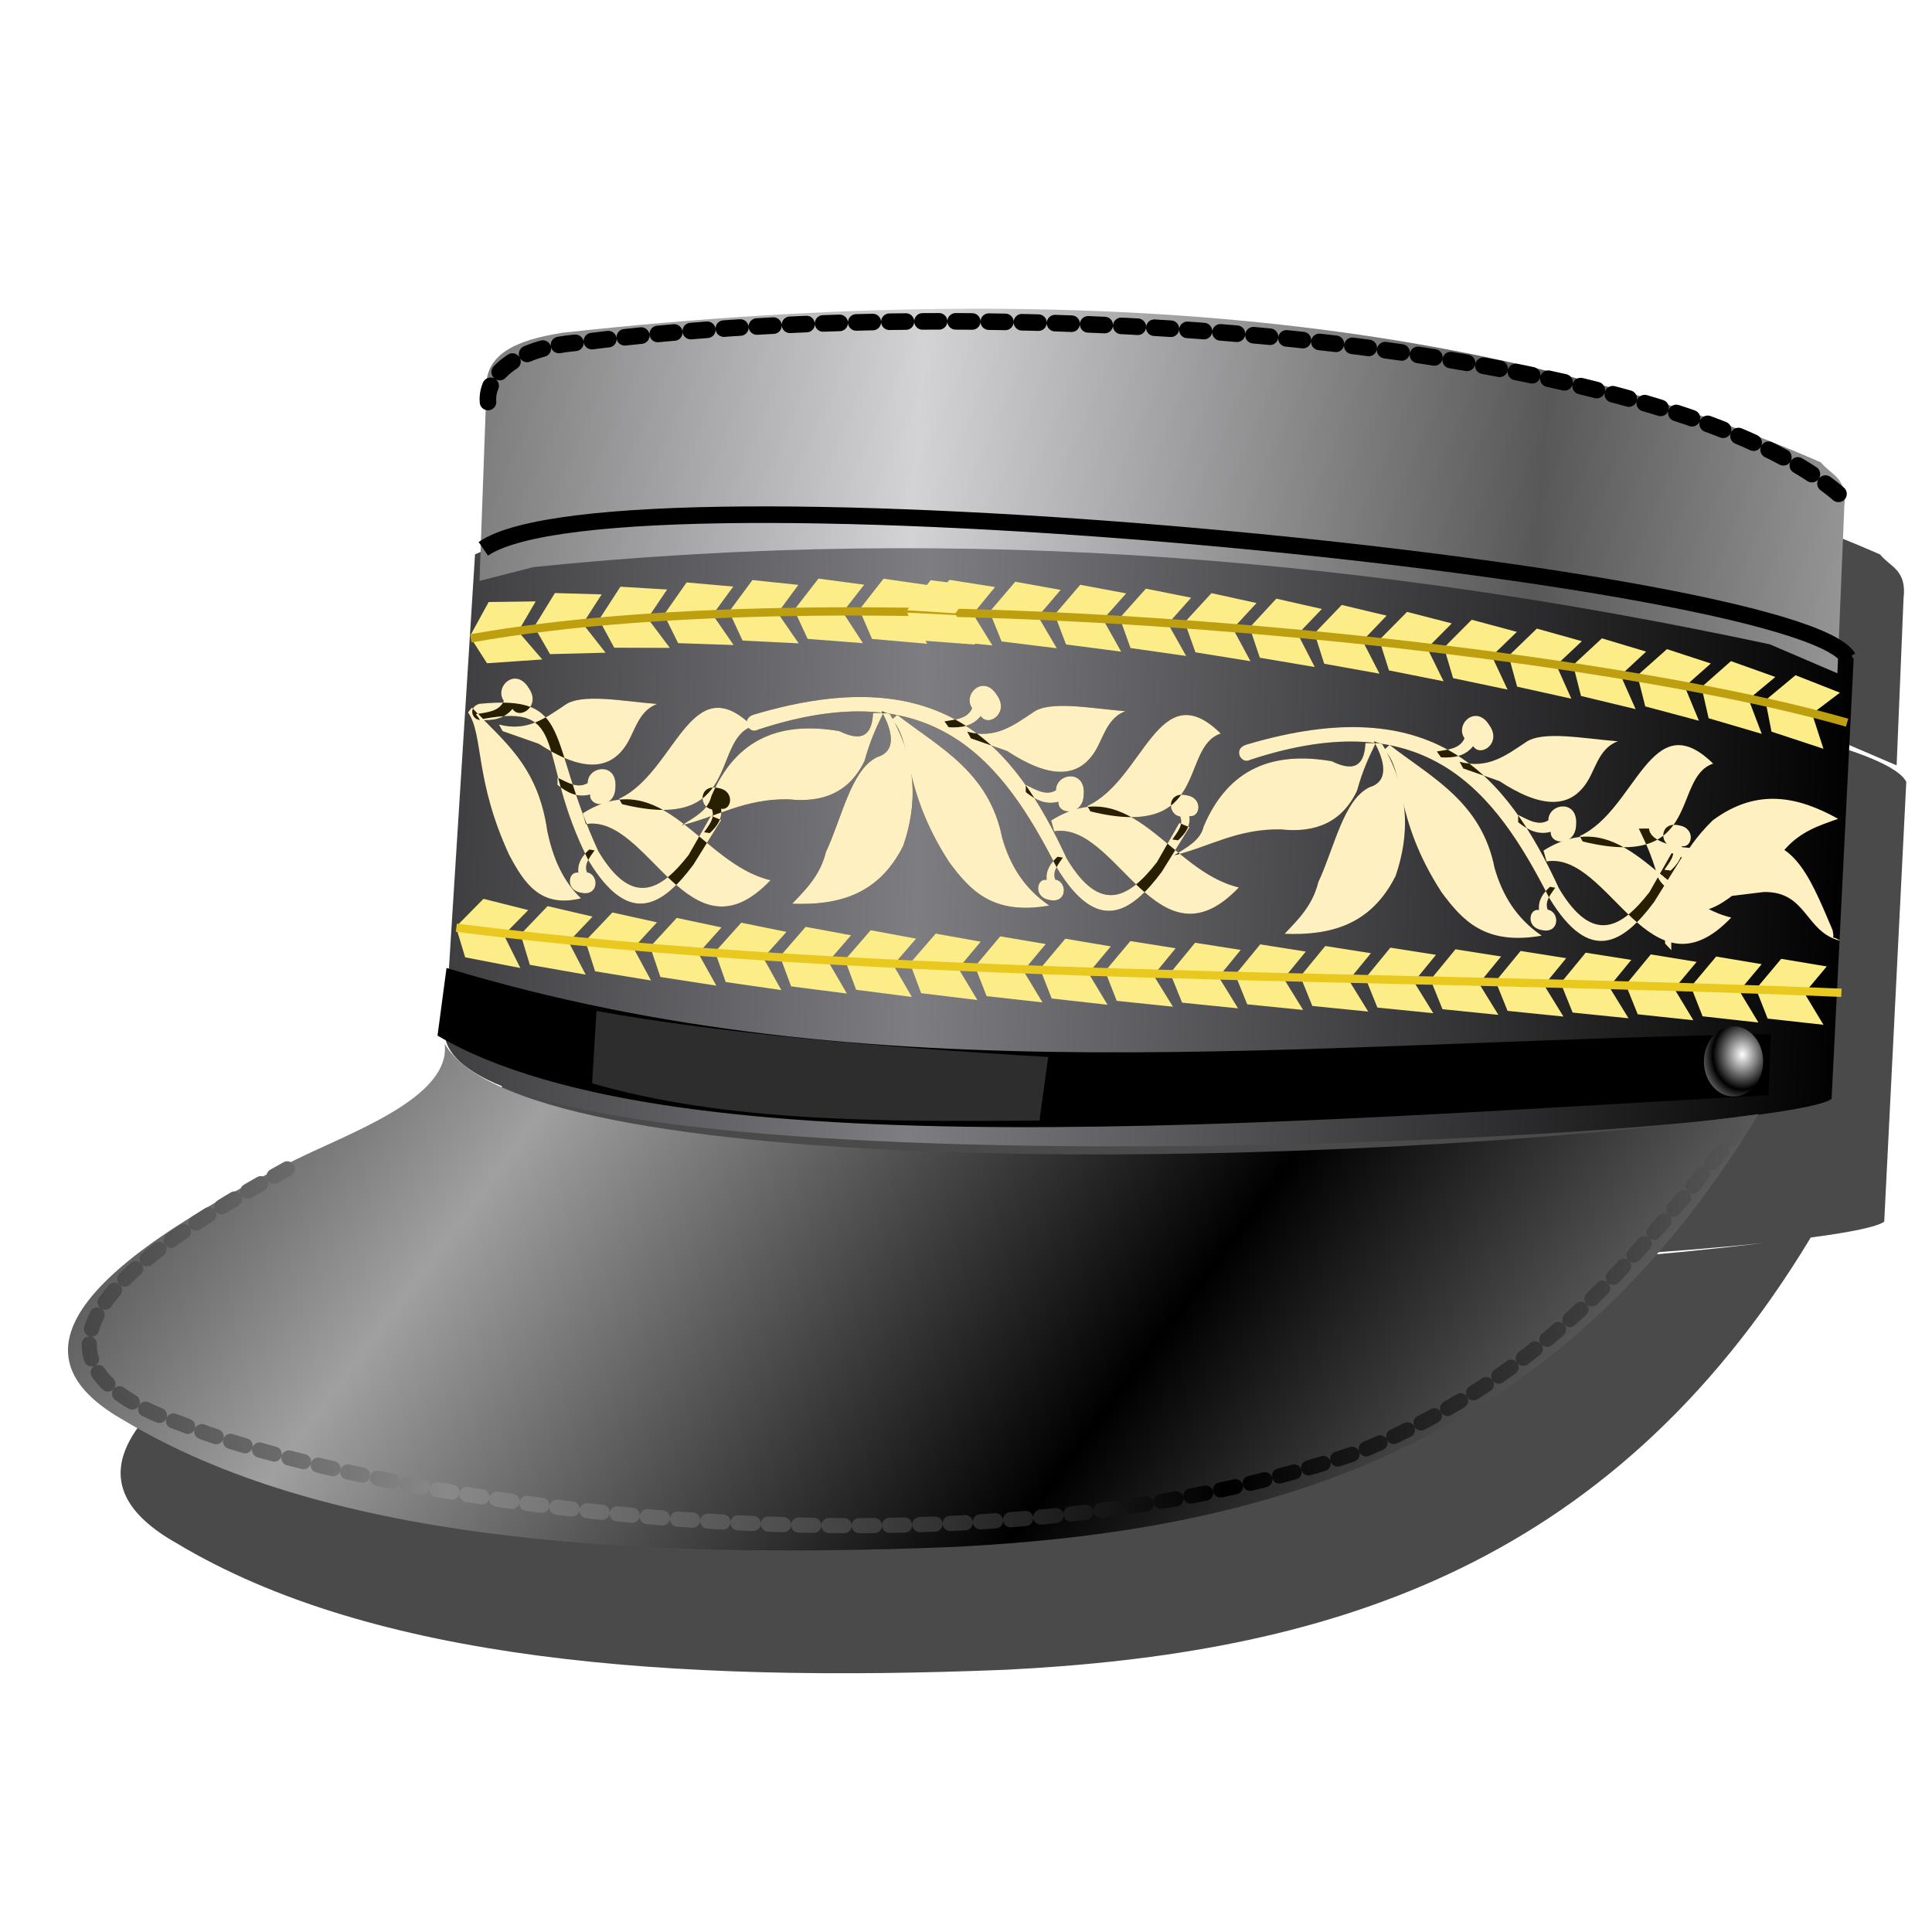<?xml version="1.0" encoding="UTF-8" standalone="no"?>
<svg
   xmlns:dc="http://purl.org/dc/elements/1.1/"
   xmlns:cc="http://creativecommons.org/ns#"
   xmlns:rdf="http://www.w3.org/1999/02/22-rdf-syntax-ns#"
   xmlns:svg="http://www.w3.org/2000/svg"
   xmlns="http://www.w3.org/2000/svg"
   xmlns:xlink="http://www.w3.org/1999/xlink"
   xmlns:sodipodi="http://sodipodi.sourceforge.net/DTD/sodipodi-0.dtd"
   xmlns:inkscape="http://www.inkscape.org/namespaces/inkscape"
   sodipodi:docname="Korpskommandant.svg"
   inkscape:version="1.0 (4035a4f, 2020-05-01)"
   id="svg8"
   version="1.1"
   viewBox="0 0 255 255"
   height="255mm"
   width="255mm">
  <defs
     id="defs2">
    <linearGradient
       id="linearGradient4678"
       inkscape:collect="always">
      <stop
         id="stop4674"
         offset="0"
         style="stop-color:#898989;stop-opacity:1" />
      <stop
         id="stop4676"
         offset="1"
         style="stop-color:#000000;stop-opacity:1" />
    </linearGradient>
    <linearGradient
       id="linearGradient4668"
       inkscape:collect="always">
      <stop
         id="stop4664"
         offset="0"
         style="stop-color:#ffffff;stop-opacity:1;" />
      <stop
         id="stop4666"
         offset="1"
         style="stop-color:#000000;stop-opacity:1" />
    </linearGradient>
    <linearGradient
       inkscape:collect="always"
       id="linearGradient1074">
      <stop
         style="stop-color:#d3d3d6;stop-opacity:1"
         offset="0"
         id="stop4653" />
      <stop
         style="stop-color:#585858;stop-opacity:1"
         offset="1"
         id="stop4655" />
    </linearGradient>
    <linearGradient
       id="linearGradient1106"
       inkscape:collect="always">
      <stop
         id="stop1102"
         offset="0"
         style="stop-color:#a0a0a0;stop-opacity:1" />
      <stop
         id="stop1104"
         offset="1"
         style="stop-color:#000000;stop-opacity:1" />
    </linearGradient>
    <linearGradient
       id="linearGradient1074-3"
       inkscape:collect="always">
      <stop
         id="stop1070"
         offset="0"
         style="stop-color:#7d7d82;stop-opacity:1;" />
      <stop
         id="stop1072"
         offset="1"
         style="stop-color:#000000;stop-opacity:1" />
    </linearGradient>
    <clipPath
       id="clipPath1131"
       clipPathUnits="userSpaceOnUse">
      <g
         id="g1205"
         style="fill:#eed588;fill-opacity:1">
        <g
           transform="translate(0.436,0.291)"
           id="g1155"
           style="fill:#eed588;fill-opacity:1">
          <path
             style="fill:#eed588;fill-opacity:1;stroke:none;stroke-width:0.265px;stroke-linecap:butt;stroke-linejoin:miter;stroke-opacity:1"
             d="m 100.891,145.009 c -1.626,0.514 -0.584,2.433 0.508,1.818 21.388,-7.051 29.615,3.934 36.127,16.718 4.889,8.062 8.922,5.449 12.648,0.436 l 3.344,-5.379 -1.235,-0.508 -2.69,4.724 c -3.329,4.275 -6.805,6.428 -10.903,-0.436 -6.361,-13.806 -15.149,-24.144 -37.798,-17.373 z"
             id="path1133"
             inkscape:connector-curvature="0"
             sodipodi:nodetypes="ccccccccc" />
          <path
             style="fill:#eed588;fill-opacity:1;stroke:none;stroke-width:0.265px;stroke-linecap:butt;stroke-linejoin:miter;stroke-opacity:1"
             d="m 115.309,144.81 c -0.118,2.385 -1.061,3.672 -4.082,2.187 -6.921,-1.182 -12.412,0.71 -15.452,7.872 -0.389,1.7 -2.062,2.545 -3.572,3.499 4.299,-1.046 7.642,-3.24 12.901,-3.134 4.152,0.445 7.362,-0.838 9.184,-4.665 0.753,-2.716 1.506,-4.164 2.26,-5.758 z"
             id="path1135"
             inkscape:connector-curvature="0"
             sodipodi:nodetypes="cccccccc" />
          <path
             style="fill:#eed588;fill-opacity:1;stroke:none;stroke-width:0.265px;stroke-linecap:butt;stroke-linejoin:miter;stroke-opacity:1"
             d="m 116.329,144.591 1.02,0.364 c 3.347,5.729 3.296,10.936 1.604,15.89 -2.992,5.971 -7.909,7.204 -13.411,6.997 1.651,-1.741 3.372,-3.398 4.082,-6.268 1.909,-4.03 3.015,-9.957 6.195,-11.443 2.317,-0.704 1.88,-3.089 0.51,-5.539 z"
             id="path1137"
             inkscape:connector-curvature="0"
             sodipodi:nodetypes="ccccccc" />
          <path
             style="fill:#eed588;fill-opacity:1;stroke:none;stroke-width:0.265px;stroke-linecap:butt;stroke-linejoin:miter;stroke-opacity:1"
             d="m 118.224,145.029 c 5.091,3.956 11.086,6.866 12.682,14.869 0.93,3.248 2.621,6.08 5.685,8.163 -6.878,1.219 -9.607,-1.891 -12.099,-5.248 -5.866,-9.08 -4.298,-14.539 -6.924,-17.202 z"
             id="path1139"
             inkscape:connector-curvature="0"
             sodipodi:nodetypes="cccccc" />
          <path
             style="fill:#eed588;fill-opacity:1;stroke:none;stroke-width:0.265px;stroke-linecap:butt;stroke-linejoin:miter;stroke-opacity:1"
             d="m 126.679,147.069 c 3.431,0.919 5.642,-0.805 7.945,-2.332 1.999,-1.48 6.98,-0.476 11.152,-0.146 -1.949,0.74 -2.507,2.64 -3.353,4.3 -2.169,4.173 -6.047,3.711 -10.933,0.51 l -4.373,-1.531 z"
             id="path1141"
             inkscape:connector-curvature="0"
             sodipodi:nodetypes="ccccccc" />
          <path
             style="fill:#eed588;fill-opacity:1;stroke:none;stroke-width:0.265px;stroke-linecap:butt;stroke-linejoin:miter;stroke-opacity:1"
             d="m 133.749,153.484 c 1.215,0.586 2.43,1.375 3.644,0.656 0.013,-2.089 3.595,-2.568 3.353,0.51 -0.039,2.618 -3.153,2.519 -3.061,0.875 -1.542,0.417 -2.779,-0.234 -3.936,-1.166 z"
             id="path1143"
             inkscape:connector-curvature="0"
             sodipodi:nodetypes="cccccc" />
          <path
             sodipodi:nodetypes="cccccc"
             inkscape:connector-curvature="0"
             id="path1145"
             d="m 123.93,145.822 c 1.328,-0.233 2.775,-0.302 3.342,-1.595 -1.208,-1.704 1.42,-4.184 3.02,-1.543 1.496,2.148 -1.09,3.886 -1.975,2.497 -1.009,1.239 -2.393,1.432 -3.877,1.351 z"
             style="fill:#eed588;fill-opacity:1;stroke:none;stroke-width:0.265px;stroke-linecap:butt;stroke-linejoin:miter;stroke-opacity:1" />
          <path
             style="fill:#eed588;fill-opacity:1;stroke:none;stroke-width:0.198px;stroke-linecap:butt;stroke-linejoin:miter;stroke-opacity:1"
             d="m 138.224,162.272 c -0.572,0.839 -1.293,1.652 -0.912,2.65 1.523,0.265 1.447,3.006 -0.771,2.45 -1.906,-0.349 -1.464,-2.669 -0.275,-2.4 -0.121,-1.206 0.501,-2.054 1.319,-2.806 z"
             id="path1147"
             inkscape:connector-curvature="0"
             sodipodi:nodetypes="cccccc" />
          <path
             style="fill:#eed588;fill-opacity:1;stroke:none;stroke-width:0.265px;stroke-linecap:butt;stroke-linejoin:miter;stroke-opacity:1"
             d="m 136.811,157.784 c 9.79,-6.069 14.201,6.099 22.668,8.091 -9.852,10.356 -14.69,-8.016 -22.304,-6.779 z"
             id="path1149"
             inkscape:connector-curvature="0"
             sodipodi:nodetypes="cccc" />
          <path
             style="fill:#eed588;fill-opacity:1;stroke:none;stroke-width:0.209px;stroke-linecap:butt;stroke-linejoin:miter;stroke-opacity:1"
             d="m 151.454,160.083 c 0.601,-0.881 1.361,-1.738 0.941,-2.773 -1.632,-0.256 -1.586,-3.113 0.793,-2.562 2.042,0.338 1.599,2.761 0.324,2.496 0.145,1.255 -0.509,2.146 -1.374,2.941 z"
             id="path1151"
             inkscape:connector-curvature="0"
             sodipodi:nodetypes="cccccc" />
          <path
             style="fill:#eed588;fill-opacity:1;stroke:none;stroke-width:0.265px;stroke-linecap:butt;stroke-linejoin:miter;stroke-opacity:1"
             d="m 141.548,156.691 c 14.533,3.568 10.7,-7.715 15.744,-9.403 -7.527,-7.374 -9.279,5.615 -16.108,8.747 z"
             id="path1153"
             inkscape:connector-curvature="0"
             sodipodi:nodetypes="cccc" />
        </g>
        <g
           id="g1179"
           transform="translate(-59.022,-3.344)"
           style="fill:#eed588;fill-opacity:1">
          <path
             sodipodi:nodetypes="ccccccccc"
             inkscape:connector-curvature="0"
             id="path1157"
             d="m 100.891,145.009 c -1.626,0.514 -0.584,2.433 0.508,1.818 21.388,-7.051 29.615,3.934 36.127,16.718 4.889,8.062 8.922,5.449 12.648,0.436 l 3.344,-5.379 -1.235,-0.508 -2.69,4.724 c -3.329,4.275 -6.805,6.428 -10.903,-0.436 -6.361,-13.806 -15.149,-24.144 -37.798,-17.373 z"
             style="fill:#eed588;fill-opacity:1;stroke:none;stroke-width:0.265px;stroke-linecap:butt;stroke-linejoin:miter;stroke-opacity:1" />
          <path
             sodipodi:nodetypes="cccccccc"
             inkscape:connector-curvature="0"
             id="path1159"
             d="m 115.309,144.81 c -0.118,2.385 -1.061,3.672 -4.082,2.187 -6.921,-1.182 -12.412,0.71 -15.452,7.872 -0.389,1.7 -2.062,2.545 -3.572,3.499 4.299,-1.046 7.642,-3.24 12.901,-3.134 4.152,0.445 7.362,-0.838 9.184,-4.665 0.753,-2.716 1.506,-4.164 2.26,-5.758 z"
             style="fill:#eed588;fill-opacity:1;stroke:none;stroke-width:0.265px;stroke-linecap:butt;stroke-linejoin:miter;stroke-opacity:1" />
          <path
             sodipodi:nodetypes="ccccccc"
             inkscape:connector-curvature="0"
             id="path1161"
             d="m 116.329,144.591 1.02,0.364 c 3.347,5.729 3.296,10.936 1.604,15.89 -2.992,5.971 -7.909,7.204 -13.411,6.997 1.651,-1.741 3.372,-3.398 4.082,-6.268 1.909,-4.03 3.015,-9.957 6.195,-11.443 2.317,-0.704 1.88,-3.089 0.51,-5.539 z"
             style="fill:#eed588;fill-opacity:1;stroke:none;stroke-width:0.265px;stroke-linecap:butt;stroke-linejoin:miter;stroke-opacity:1" />
          <path
             sodipodi:nodetypes="cccccc"
             inkscape:connector-curvature="0"
             id="path1163"
             d="m 118.224,145.029 c 5.091,3.956 11.086,6.866 12.682,14.869 0.93,3.248 2.621,6.08 5.685,8.163 -6.878,1.219 -9.607,-1.891 -12.099,-5.248 -5.866,-9.08 -4.298,-14.539 -6.924,-17.202 z"
             style="fill:#eed588;fill-opacity:1;stroke:none;stroke-width:0.265px;stroke-linecap:butt;stroke-linejoin:miter;stroke-opacity:1" />
          <path
             sodipodi:nodetypes="ccccccc"
             inkscape:connector-curvature="0"
             id="path1165"
             d="m 126.679,147.069 c 3.431,0.919 5.642,-0.805 7.945,-2.332 1.999,-1.48 6.98,-0.476 11.152,-0.146 -1.949,0.74 -2.507,2.64 -3.353,4.3 -2.169,4.173 -6.047,3.711 -10.933,0.51 l -4.373,-1.531 z"
             style="fill:#eed588;fill-opacity:1;stroke:none;stroke-width:0.265px;stroke-linecap:butt;stroke-linejoin:miter;stroke-opacity:1" />
          <path
             sodipodi:nodetypes="cccccc"
             inkscape:connector-curvature="0"
             id="path1167"
             d="m 133.749,153.484 c 1.215,0.586 2.43,1.375 3.644,0.656 0.013,-2.089 3.595,-2.568 3.353,0.51 -0.039,2.618 -3.153,2.519 -3.061,0.875 -1.542,0.417 -2.779,-0.234 -3.936,-1.166 z"
             style="fill:#eed588;fill-opacity:1;stroke:none;stroke-width:0.265px;stroke-linecap:butt;stroke-linejoin:miter;stroke-opacity:1" />
          <path
             style="fill:#eed588;fill-opacity:1;stroke:none;stroke-width:0.265px;stroke-linecap:butt;stroke-linejoin:miter;stroke-opacity:1"
             d="m 123.93,145.822 c 1.328,-0.233 2.775,-0.302 3.342,-1.595 -1.208,-1.704 1.42,-4.184 3.02,-1.543 1.496,2.148 -1.09,3.886 -1.975,2.497 -1.009,1.239 -2.393,1.432 -3.877,1.351 z"
             id="path1169"
             inkscape:connector-curvature="0"
             sodipodi:nodetypes="cccccc" />
          <path
             sodipodi:nodetypes="cccccc"
             inkscape:connector-curvature="0"
             id="path1171"
             d="m 138.224,162.272 c -0.572,0.839 -1.293,1.652 -0.912,2.65 1.523,0.265 1.447,3.006 -0.771,2.45 -1.906,-0.349 -1.464,-2.669 -0.275,-2.4 -0.121,-1.206 0.501,-2.054 1.319,-2.806 z"
             style="fill:#eed588;fill-opacity:1;stroke:none;stroke-width:0.198px;stroke-linecap:butt;stroke-linejoin:miter;stroke-opacity:1" />
          <path
             sodipodi:nodetypes="cccc"
             inkscape:connector-curvature="0"
             id="path1173"
             d="m 136.811,157.784 c 9.79,-6.069 14.201,6.099 22.668,8.091 -9.852,10.356 -14.69,-8.016 -22.304,-6.779 z"
             style="fill:#eed588;fill-opacity:1;stroke:none;stroke-width:0.265px;stroke-linecap:butt;stroke-linejoin:miter;stroke-opacity:1" />
          <path
             sodipodi:nodetypes="cccccc"
             inkscape:connector-curvature="0"
             id="path1175"
             d="m 151.454,160.083 c 0.601,-0.881 1.361,-1.738 0.941,-2.773 -1.632,-0.256 -1.586,-3.113 0.793,-2.562 2.042,0.338 1.599,2.761 0.324,2.496 0.145,1.255 -0.509,2.146 -1.374,2.941 z"
             style="fill:#eed588;fill-opacity:1;stroke:none;stroke-width:0.209px;stroke-linecap:butt;stroke-linejoin:miter;stroke-opacity:1" />
          <path
             sodipodi:nodetypes="cccc"
             inkscape:connector-curvature="0"
             id="path1177"
             d="m 141.548,156.691 c 14.533,3.568 10.7,-7.715 15.744,-9.403 -7.527,-7.374 -9.279,5.615 -16.108,8.747 z"
             style="fill:#eed588;fill-opacity:1;stroke:none;stroke-width:0.265px;stroke-linecap:butt;stroke-linejoin:miter;stroke-opacity:1" />
        </g>
        <path
           sodipodi:nodetypes="cccccccc"
           inkscape:connector-curvature="0"
           id="path1181"
           d="m 149.993,155.422 c 0.118,2.385 7.312,3.09 10.333,1.605 6.921,-1.182 8.778,3.472 11.818,10.634 0.389,1.7 -0.555,0.365 0.955,1.318 -4.299,-1.046 -4.007,-6.002 -9.267,-5.896 -4.152,0.445 -10.996,1.924 -12.818,-1.903 -0.753,-2.716 -1.506,-4.164 -2.26,-5.758 z"
           style="fill:#eed588;fill-opacity:1;stroke:none;stroke-width:0.265px;stroke-linecap:butt;stroke-linejoin:miter;stroke-opacity:1" />
        <path
           sodipodi:nodetypes="ccccccc"
           inkscape:connector-curvature="0"
           id="path1183"
           d="m 152.683,170.105 -0.745,-0.786 c -0.395,-6.623 2.005,-11.244 5.754,-14.898 5.369,-3.973 10.312,-2.85 15.126,-0.178 -2.26,0.806 -4.544,1.506 -6.475,3.746 -3.525,2.731 -7.191,7.518 -10.7,7.406 -2.385,-0.42 -3.073,1.905 -2.96,4.71 z"
           style="fill:#eed588;fill-opacity:1;stroke:none;stroke-width:0.265px;stroke-linecap:butt;stroke-linejoin:miter;stroke-opacity:1" />
        <g
           id="g1203"
           style="fill:#eed588;fill-opacity:1">
          <path
             style="fill:#eed588;fill-opacity:1;stroke:none;stroke-width:0.265px;stroke-linecap:butt;stroke-linejoin:miter;stroke-opacity:1"
             d="m 8.723,140.357 c -1.626,0.514 -0.584,2.433 0.508,1.818 10.631,-1.963 6.209,4.37 12.721,17.154 4.889,8.062 8.922,5.449 12.648,0.436 l 3.344,-5.379 -1.235,-0.508 -2.69,4.724 c -3.329,4.275 -6.805,6.428 -10.903,-0.436 -6.361,-13.806 -2.937,-18.91 -14.392,-17.809 z"
             id="path1185"
             inkscape:connector-curvature="0"
             sodipodi:nodetypes="ccccccccc" />
          <path
             style="fill:#eed588;fill-opacity:1;stroke:none;stroke-width:0.224px;stroke-linecap:butt;stroke-linejoin:miter;stroke-opacity:1"
             d="m 7.844,140.813 c 3.652,3.956 7.952,6.866 9.097,14.869 0.667,3.248 1.88,6.08 4.078,8.163 -4.933,1.219 -6.89,-1.891 -8.678,-5.248 -4.207,-9.08 -3.082,-14.539 -4.967,-17.202 z"
             id="path1187"
             inkscape:connector-curvature="0"
             sodipodi:nodetypes="cccccc" />
          <path
             style="fill:#eed588;fill-opacity:1;stroke:none;stroke-width:0.265px;stroke-linecap:butt;stroke-linejoin:miter;stroke-opacity:1"
             d="m 11.106,142.854 c 3.431,0.919 5.642,-0.805 7.945,-2.332 1.999,-1.48 6.98,-0.476 11.152,-0.146 -1.949,0.74 -2.507,2.64 -3.353,4.3 -2.169,4.173 -6.047,3.711 -10.933,0.51 l -4.373,-1.531 z"
             id="path1189"
             inkscape:connector-curvature="0"
             sodipodi:nodetypes="ccccccc" />
          <path
             style="fill:#eed588;fill-opacity:1;stroke:none;stroke-width:0.265px;stroke-linecap:butt;stroke-linejoin:miter;stroke-opacity:1"
             d="m 18.176,149.268 c 1.215,0.586 2.43,1.375 3.644,0.656 0.013,-2.089 3.595,-2.568 3.353,0.51 -0.039,2.618 -3.153,2.519 -3.061,0.875 -1.542,0.417 -2.779,-0.234 -3.936,-1.166 z"
             id="path1191"
             inkscape:connector-curvature="0"
             sodipodi:nodetypes="cccccc" />
          <path
             sodipodi:nodetypes="cccccc"
             inkscape:connector-curvature="0"
             id="path1193"
             d="m 8.356,141.606 c 1.328,-0.233 2.775,-0.302 3.342,-1.595 -1.208,-1.704 1.42,-4.184 3.02,-1.543 1.496,2.148 -1.09,3.886 -1.975,2.497 -1.009,1.239 -2.393,1.432 -3.877,1.351 z"
             style="fill:#eed588;fill-opacity:1;stroke:none;stroke-width:0.265px;stroke-linecap:butt;stroke-linejoin:miter;stroke-opacity:1" />
          <path
             style="fill:#eed588;fill-opacity:1;stroke:none;stroke-width:0.198px;stroke-linecap:butt;stroke-linejoin:miter;stroke-opacity:1"
             d="m 22.651,158.056 c -0.572,0.839 -1.293,1.652 -0.912,2.65 1.523,0.265 1.447,3.006 -0.771,2.45 -1.906,-0.349 -1.464,-2.669 -0.275,-2.4 -0.121,-1.206 0.501,-2.054 1.319,-2.806 z"
             id="path1195"
             inkscape:connector-curvature="0"
             sodipodi:nodetypes="cccccc" />
          <path
             style="fill:#eed588;fill-opacity:1;stroke:none;stroke-width:0.265px;stroke-linecap:butt;stroke-linejoin:miter;stroke-opacity:1"
             d="m 21.237,153.568 c 9.79,-6.069 14.201,6.099 22.668,8.091 -9.852,10.356 -14.69,-8.016 -22.304,-6.779 z"
             id="path1197"
             inkscape:connector-curvature="0"
             sodipodi:nodetypes="cccc" />
          <path
             style="fill:#eed588;fill-opacity:1;stroke:none;stroke-width:0.209px;stroke-linecap:butt;stroke-linejoin:miter;stroke-opacity:1"
             d="m 35.88,155.867 c 0.601,-0.881 1.361,-1.738 0.941,-2.773 -1.632,-0.256 -1.586,-3.113 0.793,-2.562 2.042,0.338 1.599,2.761 0.324,2.496 0.145,1.255 -0.509,2.146 -1.374,2.941 z"
             id="path1199"
             inkscape:connector-curvature="0"
             sodipodi:nodetypes="cccccc" />
          <path
             style="fill:#eed588;fill-opacity:1;stroke:none;stroke-width:0.265px;stroke-linecap:butt;stroke-linejoin:miter;stroke-opacity:1"
             d="m 25.975,152.475 c 14.533,3.568 10.7,-7.715 15.744,-9.403 -7.527,-7.374 -9.279,5.615 -16.108,8.747 z"
             id="path1201"
             inkscape:connector-curvature="0"
             sodipodi:nodetypes="cccc" />
        </g>
      </g>
    </clipPath>
    <filter
       height="1.218"
       y="-0.109"
       width="1.043"
       x="-0.022"
       id="filter1223"
       style="color-interpolation-filters:sRGB"
       inkscape:collect="always">
      <feGaussianBlur
         id="feGaussianBlur1225"
         stdDeviation="1.489"
         inkscape:collect="always" />
    </filter>
    <linearGradient
       gradientTransform="matrix(1.093,0,0,1.093,53.237,-19.628)"
       spreadMethod="reflect"
       gradientUnits="userSpaceOnUse"
       y2="156.528"
       x2="175.191"
       y1="152.201"
       x1="62.435"
       id="linearGradient1076"
       xlink:href="#linearGradient1074-3"
       inkscape:collect="always" />
    <linearGradient
       gradientTransform="matrix(1.093,0,0,1.093,53.237,-19.628)"
       spreadMethod="reflect"
       gradientUnits="userSpaceOnUse"
       y2="233.263"
       x2="79.964"
       y1="187.834"
       x1="18.797"
       id="linearGradient1108"
       xlink:href="#linearGradient1106"
       inkscape:collect="always" />
    <linearGradient
       gradientTransform="matrix(1.093,0,0,1.093,52.368,-15.576)"
       spreadMethod="reflect"
       gradientUnits="userSpaceOnUse"
       y2="115.907"
       x2="137.815"
       y1="110.108"
       x1="62.539"
       id="linearGradient1116"
       xlink:href="#linearGradient1074"
       inkscape:collect="always" />
    <filter
       height="1.087"
       y="-0.043"
       width="1.062"
       x="-0.031"
       id="filter1135"
       style="color-interpolation-filters:sRGB"
       inkscape:collect="always">
      <feGaussianBlur
         id="feGaussianBlur1137"
         stdDeviation="3.027"
         inkscape:collect="always" />
    </filter>
    <radialGradient
       spreadMethod="reflect"
       gradientUnits="userSpaceOnUse"
       gradientTransform="matrix(1,0,0,1.185,0,-33.721)"
       r="3.907"
       fy="181.358"
       fx="229.963"
       cy="181.358"
       cx="229.963"
       id="radialGradient4670"
       xlink:href="#linearGradient4668"
       inkscape:collect="always" />
    <linearGradient
       spreadMethod="reflect"
       gradientUnits="userSpaceOnUse"
       y2="212.029"
       x2="163.975"
       y1="205.082"
       x1="61.445"
       id="linearGradient4680"
       xlink:href="#linearGradient4678"
       inkscape:collect="always" />
  </defs>
  <sodipodi:namedview
     inkscape:document-rotation="0"
     inkscape:window-maximized="1"
     inkscape:window-y="0"
     inkscape:window-x="0"
     inkscape:window-height="1056"
     inkscape:window-width="1920"
     inkscape:snap-global="false"
     inkscape:snap-nodes="false"
     inkscape:object-nodes="false"
     inkscape:snap-others="false"
     inkscape:snap-grids="false"
     inkscape:snap-to-guides="false"
     showgrid="false"
     inkscape:current-layer="layer1"
     inkscape:document-units="mm"
     inkscape:cy="481.88976"
     inkscape:cx="481.88976"
     inkscape:zoom="0.91410948"
     inkscape:pageshadow="2"
     inkscape:pageopacity="0"
     borderopacity="1.0"
     bordercolor="#666666"
     pagecolor="#ff0000"
     id="base" />
  <g
     transform="translate(0,-42)"
     id="layer1"
     inkscape:groupmode="layer"
     inkscape:label="Layer 1">
    <path
       inkscape:connector-curvature="0"
       id="path1118"
       d="m 135.465,94.905 c -16.602,0.053 -34.385,1.084 -53.447,3.174 -5.905,0.95 -10.364,2.716 -10.008,7.642 l -0.907,25.057 c -0.509,0.193 -0.996,0.392 -1.458,0.599 l -4.003,63.504 c 2.46,18.698 122.715,15.814 167.079,11.19 -53.298,6.448 -156.612,8.196 -167.079,-10.099 0.849,7.161 -12.615,11.767 -20.015,15.467 -33.056,16.522 -35.297,26.881 -22.381,34.208 25.939,15.597 65.253,18.524 109.54,16.74 41.177,-2.081 79.442,-12.701 106.21,-57.048 5.316,-0.702 8.763,-1.42 9.698,-2.089 l 2.911,-58.045 c -3.211,-6.769 -58.643,-15.73 -108.493,-18.435 33.899,1.098 66.52,5.638 98.304,12.43 l 8.916,3.821 0.91,-22.017 c 0.478,-3.828 -1.817,-4.188 -3.093,-5.823 C 218.238,102.087 181.365,94.758 135.465,94.905 Z"
       style="fill:#000000;fill-opacity:0.71;stroke:none;stroke-width:0.289px;stroke-linecap:butt;stroke-linejoin:miter;stroke-opacity:1;filter:url(#filter1135)" />
    <path
       sodipodi:nodetypes="ccccc"
       inkscape:connector-curvature="0"
       id="path1068"
       d="m 62.698,115.168 c 31.697,-14.188 176.706,2.755 181.959,13.829 l -2.911,58.045 c -7.586,5.432 -180.099,14.062 -183.051,-8.37 z"
       style="fill:url(#linearGradient1076);fill-opacity:1;stroke:none;stroke-width:0.289px;stroke-linecap:butt;stroke-linejoin:miter;stroke-opacity:1" />
    <g
       transform="matrix(1.093,0,0,1.093,53.237,-19.628)"
       id="g1301">
      <g
         id="g1031"
         transform="translate(0.436,1.018)"
         style="fill:#281f00;fill-opacity:1">
        <g
           id="g981"
           transform="translate(0.436,0.291)"
           style="fill:#281f00;fill-opacity:1">
          <path
             sodipodi:nodetypes="ccccccccc"
             inkscape:connector-curvature="0"
             id="path959"
             d="m 100.891,145.009 c -1.626,0.514 -0.584,2.433 0.508,1.818 21.388,-7.051 29.615,3.934 36.127,16.718 4.889,8.062 8.922,5.449 12.648,0.436 l 3.344,-5.379 -1.235,-0.508 -2.69,4.724 c -3.329,4.275 -6.805,6.428 -10.903,-0.436 -6.361,-13.806 -15.149,-24.144 -37.798,-17.373 z"
             style="fill:#281f00;fill-opacity:1;stroke:none;stroke-width:0.265px;stroke-linecap:butt;stroke-linejoin:miter;stroke-opacity:1" />
          <path
             sodipodi:nodetypes="cccccccc"
             inkscape:connector-curvature="0"
             id="path961"
             d="m 115.309,144.81 c -0.118,2.385 -1.061,3.672 -4.082,2.187 -6.921,-1.182 -12.412,0.71 -15.452,7.872 -0.389,1.7 -2.062,2.545 -3.572,3.499 4.299,-1.046 7.642,-3.24 12.901,-3.134 4.152,0.445 7.362,-0.838 9.184,-4.665 0.753,-2.716 1.506,-4.164 2.26,-5.758 z"
             style="fill:#281f00;fill-opacity:1;stroke:none;stroke-width:0.265px;stroke-linecap:butt;stroke-linejoin:miter;stroke-opacity:1" />
          <path
             sodipodi:nodetypes="ccccccc"
             inkscape:connector-curvature="0"
             id="path963"
             d="m 116.329,144.591 1.02,0.364 c 3.347,5.729 3.296,10.936 1.604,15.89 -2.992,5.971 -7.909,7.204 -13.411,6.997 1.651,-1.741 3.372,-3.398 4.082,-6.268 1.909,-4.03 3.015,-9.957 6.195,-11.443 2.317,-0.704 1.88,-3.089 0.51,-5.539 z"
             style="fill:#281f00;fill-opacity:1;stroke:none;stroke-width:0.265px;stroke-linecap:butt;stroke-linejoin:miter;stroke-opacity:1" />
          <path
             sodipodi:nodetypes="cccccc"
             inkscape:connector-curvature="0"
             id="path965"
             d="m 118.224,145.029 c 5.091,3.956 11.086,6.866 12.682,14.869 0.93,3.248 2.621,6.08 5.685,8.163 -6.878,1.219 -9.607,-1.891 -12.099,-5.248 -5.866,-9.08 -4.298,-14.539 -6.924,-17.202 z"
             style="fill:#281f00;fill-opacity:1;stroke:none;stroke-width:0.265px;stroke-linecap:butt;stroke-linejoin:miter;stroke-opacity:1" />
          <path
             sodipodi:nodetypes="ccccccc"
             inkscape:connector-curvature="0"
             id="path967"
             d="m 126.679,147.069 c 3.431,0.919 5.642,-0.805 7.945,-2.332 1.999,-1.48 6.98,-0.476 11.152,-0.146 -1.949,0.74 -2.507,2.64 -3.353,4.3 -2.169,4.173 -6.047,3.711 -10.933,0.51 l -4.373,-1.531 z"
             style="fill:#281f00;fill-opacity:1;stroke:none;stroke-width:0.265px;stroke-linecap:butt;stroke-linejoin:miter;stroke-opacity:1" />
          <path
             sodipodi:nodetypes="cccccc"
             inkscape:connector-curvature="0"
             id="path969"
             d="m 133.749,153.484 c 1.215,0.586 2.43,1.375 3.644,0.656 0.013,-2.089 3.595,-2.568 3.353,0.51 -0.039,2.618 -3.153,2.519 -3.061,0.875 -1.542,0.417 -2.779,-0.234 -3.936,-1.166 z"
             style="fill:#281f00;fill-opacity:1;stroke:none;stroke-width:0.265px;stroke-linecap:butt;stroke-linejoin:miter;stroke-opacity:1" />
          <path
             style="fill:#281f00;fill-opacity:1;stroke:none;stroke-width:0.265px;stroke-linecap:butt;stroke-linejoin:miter;stroke-opacity:1"
             d="m 123.93,145.822 c 1.328,-0.233 2.775,-0.302 3.342,-1.595 -1.208,-1.704 1.42,-4.184 3.02,-1.543 1.496,2.148 -1.09,3.886 -1.975,2.497 -1.009,1.239 -2.393,1.432 -3.877,1.351 z"
             id="path971"
             inkscape:connector-curvature="0"
             sodipodi:nodetypes="cccccc" />
          <path
             sodipodi:nodetypes="cccccc"
             inkscape:connector-curvature="0"
             id="path973"
             d="m 138.224,162.272 c -0.572,0.839 -1.293,1.652 -0.912,2.65 1.523,0.265 1.447,3.006 -0.771,2.45 -1.906,-0.349 -1.464,-2.669 -0.275,-2.4 -0.121,-1.206 0.501,-2.054 1.319,-2.806 z"
             style="fill:#281f00;fill-opacity:1;stroke:none;stroke-width:0.198px;stroke-linecap:butt;stroke-linejoin:miter;stroke-opacity:1" />
          <path
             sodipodi:nodetypes="cccc"
             inkscape:connector-curvature="0"
             id="path975"
             d="m 136.811,157.784 c 9.79,-6.069 14.201,6.099 22.668,8.091 -9.852,10.356 -14.69,-8.016 -22.304,-6.779 z"
             style="fill:#281f00;fill-opacity:1;stroke:none;stroke-width:0.265px;stroke-linecap:butt;stroke-linejoin:miter;stroke-opacity:1" />
          <path
             sodipodi:nodetypes="cccccc"
             inkscape:connector-curvature="0"
             id="path977"
             d="m 151.454,160.083 c 0.601,-0.881 1.361,-1.738 0.941,-2.773 -1.632,-0.256 -1.586,-3.113 0.793,-2.562 2.042,0.338 1.599,2.761 0.324,2.496 0.145,1.255 -0.509,2.146 -1.374,2.941 z"
             style="fill:#281f00;fill-opacity:1;stroke:none;stroke-width:0.209px;stroke-linecap:butt;stroke-linejoin:miter;stroke-opacity:1" />
          <path
             sodipodi:nodetypes="cccc"
             inkscape:connector-curvature="0"
             id="path979"
             d="m 141.548,156.691 c 14.533,3.568 10.7,-7.715 15.744,-9.403 -7.527,-7.374 -9.279,5.615 -16.108,8.747 z"
             style="fill:#281f00;fill-opacity:1;stroke:none;stroke-width:0.265px;stroke-linecap:butt;stroke-linejoin:miter;stroke-opacity:1" />
        </g>
        <g
           transform="translate(-59.022,-3.344)"
           id="g1005"
           style="fill:#281f00;fill-opacity:1">
          <path
             style="fill:#281f00;fill-opacity:1;stroke:none;stroke-width:0.265px;stroke-linecap:butt;stroke-linejoin:miter;stroke-opacity:1"
             d="m 100.891,145.009 c -1.626,0.514 -0.584,2.433 0.508,1.818 21.388,-7.051 29.615,3.934 36.127,16.718 4.889,8.062 8.922,5.449 12.648,0.436 l 3.344,-5.379 -1.235,-0.508 -2.69,4.724 c -3.329,4.275 -6.805,6.428 -10.903,-0.436 -6.361,-13.806 -15.149,-24.144 -37.798,-17.373 z"
             id="path983"
             inkscape:connector-curvature="0"
             sodipodi:nodetypes="ccccccccc" />
          <path
             style="fill:#281f00;fill-opacity:1;stroke:none;stroke-width:0.265px;stroke-linecap:butt;stroke-linejoin:miter;stroke-opacity:1"
             d="m 115.309,144.81 c -0.118,2.385 -1.061,3.672 -4.082,2.187 -6.921,-1.182 -12.412,0.71 -15.452,7.872 -0.389,1.7 -2.062,2.545 -3.572,3.499 4.299,-1.046 7.642,-3.24 12.901,-3.134 4.152,0.445 7.362,-0.838 9.184,-4.665 0.753,-2.716 1.506,-4.164 2.26,-5.758 z"
             id="path985"
             inkscape:connector-curvature="0"
             sodipodi:nodetypes="cccccccc" />
          <path
             style="fill:#281f00;fill-opacity:1;stroke:none;stroke-width:0.265px;stroke-linecap:butt;stroke-linejoin:miter;stroke-opacity:1"
             d="m 116.329,144.591 1.02,0.364 c 3.347,5.729 3.296,10.936 1.604,15.89 -2.992,5.971 -7.909,7.204 -13.411,6.997 1.651,-1.741 3.372,-3.398 4.082,-6.268 1.909,-4.03 3.015,-9.957 6.195,-11.443 2.317,-0.704 1.88,-3.089 0.51,-5.539 z"
             id="path987"
             inkscape:connector-curvature="0"
             sodipodi:nodetypes="ccccccc" />
          <path
             style="fill:#281f00;fill-opacity:1;stroke:none;stroke-width:0.265px;stroke-linecap:butt;stroke-linejoin:miter;stroke-opacity:1"
             d="m 118.224,145.029 c 5.091,3.956 11.086,6.866 12.682,14.869 0.93,3.248 2.621,6.08 5.685,8.163 -6.878,1.219 -9.607,-1.891 -12.099,-5.248 -5.866,-9.08 -4.298,-14.539 -6.924,-17.202 z"
             id="path989"
             inkscape:connector-curvature="0"
             sodipodi:nodetypes="cccccc" />
          <path
             style="fill:#281f00;fill-opacity:1;stroke:none;stroke-width:0.265px;stroke-linecap:butt;stroke-linejoin:miter;stroke-opacity:1"
             d="m 126.679,147.069 c 3.431,0.919 5.642,-0.805 7.945,-2.332 1.999,-1.48 6.98,-0.476 11.152,-0.146 -1.949,0.74 -2.507,2.64 -3.353,4.3 -2.169,4.173 -6.047,3.711 -10.933,0.51 l -4.373,-1.531 z"
             id="path991"
             inkscape:connector-curvature="0"
             sodipodi:nodetypes="ccccccc" />
          <path
             style="fill:#281f00;fill-opacity:1;stroke:none;stroke-width:0.265px;stroke-linecap:butt;stroke-linejoin:miter;stroke-opacity:1"
             d="m 133.749,153.484 c 1.215,0.586 2.43,1.375 3.644,0.656 0.013,-2.089 3.595,-2.568 3.353,0.51 -0.039,2.618 -3.153,2.519 -3.061,0.875 -1.542,0.417 -2.779,-0.234 -3.936,-1.166 z"
             id="path993"
             inkscape:connector-curvature="0"
             sodipodi:nodetypes="cccccc" />
          <path
             sodipodi:nodetypes="cccccc"
             inkscape:connector-curvature="0"
             id="path995"
             d="m 123.93,145.822 c 1.328,-0.233 2.775,-0.302 3.342,-1.595 -1.208,-1.704 1.42,-4.184 3.02,-1.543 1.496,2.148 -1.09,3.886 -1.975,2.497 -1.009,1.239 -2.393,1.432 -3.877,1.351 z"
             style="fill:#281f00;fill-opacity:1;stroke:none;stroke-width:0.265px;stroke-linecap:butt;stroke-linejoin:miter;stroke-opacity:1" />
          <path
             style="fill:#281f00;fill-opacity:1;stroke:none;stroke-width:0.198px;stroke-linecap:butt;stroke-linejoin:miter;stroke-opacity:1"
             d="m 138.224,162.272 c -0.572,0.839 -1.293,1.652 -0.912,2.65 1.523,0.265 1.447,3.006 -0.771,2.45 -1.906,-0.349 -1.464,-2.669 -0.275,-2.4 -0.121,-1.206 0.501,-2.054 1.319,-2.806 z"
             id="path997"
             inkscape:connector-curvature="0"
             sodipodi:nodetypes="cccccc" />
          <path
             style="fill:#281f00;fill-opacity:1;stroke:none;stroke-width:0.265px;stroke-linecap:butt;stroke-linejoin:miter;stroke-opacity:1"
             d="m 136.811,157.784 c 9.79,-6.069 14.201,6.099 22.668,8.091 -9.852,10.356 -14.69,-8.016 -22.304,-6.779 z"
             id="path999"
             inkscape:connector-curvature="0"
             sodipodi:nodetypes="cccc" />
          <path
             style="fill:#281f00;fill-opacity:1;stroke:none;stroke-width:0.209px;stroke-linecap:butt;stroke-linejoin:miter;stroke-opacity:1"
             d="m 151.454,160.083 c 0.601,-0.881 1.361,-1.738 0.941,-2.773 -1.632,-0.256 -1.586,-3.113 0.793,-2.562 2.042,0.338 1.599,2.761 0.324,2.496 0.145,1.255 -0.509,2.146 -1.374,2.941 z"
             id="path1001"
             inkscape:connector-curvature="0"
             sodipodi:nodetypes="cccccc" />
          <path
             style="fill:#281f00;fill-opacity:1;stroke:none;stroke-width:0.265px;stroke-linecap:butt;stroke-linejoin:miter;stroke-opacity:1"
             d="m 141.548,156.691 c 14.533,3.568 10.7,-7.715 15.744,-9.403 -7.527,-7.374 -9.279,5.615 -16.108,8.747 z"
             id="path1003"
             inkscape:connector-curvature="0"
             sodipodi:nodetypes="cccc" />
        </g>
        <path
           style="fill:#281f00;fill-opacity:1;stroke:none;stroke-width:0.265px;stroke-linecap:butt;stroke-linejoin:miter;stroke-opacity:1"
           d="m 149.993,155.422 c 0.118,2.385 7.312,3.09 10.333,1.605 6.921,-1.182 8.778,3.472 11.818,10.634 0.389,1.7 -0.555,0.365 0.955,1.318 -4.299,-1.046 -4.007,-6.002 -9.267,-5.896 -4.152,0.445 -10.996,1.924 -12.818,-1.903 -0.753,-2.716 -1.506,-4.164 -2.26,-5.758 z"
           id="path1007"
           inkscape:connector-curvature="0"
           sodipodi:nodetypes="cccccccc" />
        <path
           style="fill:#281f00;fill-opacity:1;stroke:none;stroke-width:0.265px;stroke-linecap:butt;stroke-linejoin:miter;stroke-opacity:1"
           d="m 152.683,170.105 -0.745,-0.786 c -0.395,-6.623 2.005,-11.244 5.754,-14.898 5.369,-3.973 10.312,-2.85 15.126,-0.178 -2.26,0.806 -4.544,1.506 -6.475,3.746 -3.525,2.731 -7.191,7.518 -10.7,7.406 -2.385,-0.42 -3.073,1.905 -2.96,4.71 z"
           id="path1009"
           inkscape:connector-curvature="0"
           sodipodi:nodetypes="ccccccc" />
        <g
           id="g1029"
           style="fill:#281f00;fill-opacity:1">
          <path
             sodipodi:nodetypes="ccccccccc"
             inkscape:connector-curvature="0"
             id="path1011"
             d="m 8.723,140.357 c -1.626,0.514 -0.584,2.433 0.508,1.818 10.631,-1.963 6.209,4.37 12.721,17.154 4.889,8.062 8.922,5.449 12.648,0.436 l 3.344,-5.379 -1.235,-0.508 -2.69,4.724 c -3.329,4.275 -6.805,6.428 -10.903,-0.436 -6.361,-13.806 -2.937,-18.91 -14.392,-17.809 z"
             style="fill:#281f00;fill-opacity:1;stroke:none;stroke-width:0.265px;stroke-linecap:butt;stroke-linejoin:miter;stroke-opacity:1" />
          <path
             sodipodi:nodetypes="cccccc"
             inkscape:connector-curvature="0"
             id="path1013"
             d="m 7.844,140.813 c 3.652,3.956 7.952,6.866 9.097,14.869 0.667,3.248 1.88,6.08 4.078,8.163 -4.933,1.219 -6.89,-1.891 -8.678,-5.248 -4.207,-9.08 -3.082,-14.539 -4.967,-17.202 z"
             style="fill:#281f00;fill-opacity:1;stroke:none;stroke-width:0.224px;stroke-linecap:butt;stroke-linejoin:miter;stroke-opacity:1" />
          <path
             sodipodi:nodetypes="ccccccc"
             inkscape:connector-curvature="0"
             id="path1015"
             d="m 11.106,142.854 c 3.431,0.919 5.642,-0.805 7.945,-2.332 1.999,-1.48 6.98,-0.476 11.152,-0.146 -1.949,0.74 -2.507,2.64 -3.353,4.3 -2.169,4.173 -6.047,3.711 -10.933,0.51 l -4.373,-1.531 z"
             style="fill:#281f00;fill-opacity:1;stroke:none;stroke-width:0.265px;stroke-linecap:butt;stroke-linejoin:miter;stroke-opacity:1" />
          <path
             sodipodi:nodetypes="cccccc"
             inkscape:connector-curvature="0"
             id="path1017"
             d="m 18.176,149.268 c 1.215,0.586 2.43,1.375 3.644,0.656 0.013,-2.089 3.595,-2.568 3.353,0.51 -0.039,2.618 -3.153,2.519 -3.061,0.875 -1.542,0.417 -2.779,-0.234 -3.936,-1.166 z"
             style="fill:#281f00;fill-opacity:1;stroke:none;stroke-width:0.265px;stroke-linecap:butt;stroke-linejoin:miter;stroke-opacity:1" />
          <path
             style="fill:#281f00;fill-opacity:1;stroke:none;stroke-width:0.265px;stroke-linecap:butt;stroke-linejoin:miter;stroke-opacity:1"
             d="m 8.356,141.606 c 1.328,-0.233 2.775,-0.302 3.342,-1.595 -1.208,-1.704 1.42,-4.184 3.02,-1.543 1.496,2.148 -1.09,3.886 -1.975,2.497 -1.009,1.239 -2.393,1.432 -3.877,1.351 z"
             id="path1019"
             inkscape:connector-curvature="0"
             sodipodi:nodetypes="cccccc" />
          <path
             sodipodi:nodetypes="cccccc"
             inkscape:connector-curvature="0"
             id="path1021"
             d="m 22.651,158.056 c -0.572,0.839 -1.293,1.652 -0.912,2.65 1.523,0.265 1.447,3.006 -0.771,2.45 -1.906,-0.349 -1.464,-2.669 -0.275,-2.4 -0.121,-1.206 0.501,-2.054 1.319,-2.806 z"
             style="fill:#281f00;fill-opacity:1;stroke:none;stroke-width:0.198px;stroke-linecap:butt;stroke-linejoin:miter;stroke-opacity:1" />
          <path
             sodipodi:nodetypes="cccc"
             inkscape:connector-curvature="0"
             id="path1023"
             d="m 21.237,153.568 c 9.79,-6.069 14.201,6.099 22.668,8.091 -9.852,10.356 -14.69,-8.016 -22.304,-6.779 z"
             style="fill:#281f00;fill-opacity:1;stroke:none;stroke-width:0.265px;stroke-linecap:butt;stroke-linejoin:miter;stroke-opacity:1" />
          <path
             sodipodi:nodetypes="cccccc"
             inkscape:connector-curvature="0"
             id="path1025"
             d="m 35.88,155.867 c 0.601,-0.881 1.361,-1.738 0.941,-2.773 -1.632,-0.256 -1.586,-3.113 0.793,-2.562 2.042,0.338 1.599,2.761 0.324,2.496 0.145,1.255 -0.509,2.146 -1.374,2.941 z"
             style="fill:#281f00;fill-opacity:1;stroke:none;stroke-width:0.209px;stroke-linecap:butt;stroke-linejoin:miter;stroke-opacity:1" />
          <path
             sodipodi:nodetypes="cccc"
             inkscape:connector-curvature="0"
             id="path1027"
             d="m 25.975,152.475 c 14.533,3.568 10.7,-7.715 15.744,-9.403 -7.527,-7.374 -9.279,5.615 -16.108,8.747 z"
             style="fill:#281f00;fill-opacity:1;stroke:none;stroke-width:0.265px;stroke-linecap:butt;stroke-linejoin:miter;stroke-opacity:1" />
        </g>
      </g>
      <g
         id="g957"
         style="fill:#fff0c2;fill-opacity:1;filter:url(#filter1223)"
         clip-path="url(#clipPath1131)"
         transform="translate(0.436,1.018)">
        <g
           transform="translate(0.436,0.291)"
           id="g849"
           style="fill:#fff0c2;fill-opacity:1">
          <path
             style="fill:#fff0c2;fill-opacity:1;stroke:none;stroke-width:0.265px;stroke-linecap:butt;stroke-linejoin:miter;stroke-opacity:1"
             d="m 100.891,145.009 c -1.626,0.514 -0.584,2.433 0.508,1.818 21.388,-7.051 29.615,3.934 36.127,16.718 4.889,8.062 8.922,5.449 12.648,0.436 l 3.344,-5.379 -1.235,-0.508 -2.69,4.724 c -3.329,4.275 -6.805,6.428 -10.903,-0.436 -6.361,-13.806 -15.149,-24.144 -37.798,-17.373 z"
             id="path816"
             inkscape:connector-curvature="0"
             sodipodi:nodetypes="ccccccccc" />
          <path
             style="fill:#fff0c2;fill-opacity:1;stroke:none;stroke-width:0.265px;stroke-linecap:butt;stroke-linejoin:miter;stroke-opacity:1"
             d="m 115.309,144.81 c -0.118,2.385 -1.061,3.672 -4.082,2.187 -6.921,-1.182 -12.412,0.71 -15.452,7.872 -0.389,1.7 -2.062,2.545 -3.572,3.499 4.299,-1.046 7.642,-3.24 12.901,-3.134 4.152,0.445 7.362,-0.838 9.184,-4.665 0.753,-2.716 1.506,-4.164 2.26,-5.758 z"
             id="path818"
             inkscape:connector-curvature="0"
             sodipodi:nodetypes="cccccccc" />
          <path
             style="fill:#fff0c2;fill-opacity:1;stroke:none;stroke-width:0.265px;stroke-linecap:butt;stroke-linejoin:miter;stroke-opacity:1"
             d="m 116.329,144.591 1.02,0.364 c 3.347,5.729 3.296,10.936 1.604,15.89 -2.992,5.971 -7.909,7.204 -13.411,6.997 1.651,-1.741 3.372,-3.398 4.082,-6.268 1.909,-4.03 3.015,-9.957 6.195,-11.443 2.317,-0.704 1.88,-3.089 0.51,-5.539 z"
             id="path820"
             inkscape:connector-curvature="0"
             sodipodi:nodetypes="ccccccc" />
          <path
             style="fill:#fff0c2;fill-opacity:1;stroke:none;stroke-width:0.265px;stroke-linecap:butt;stroke-linejoin:miter;stroke-opacity:1"
             d="m 118.224,145.029 c 5.091,3.956 11.086,6.866 12.682,14.869 0.93,3.248 2.621,6.08 5.685,8.163 -6.878,1.219 -9.607,-1.891 -12.099,-5.248 -5.866,-9.08 -4.298,-14.539 -6.924,-17.202 z"
             id="path822"
             inkscape:connector-curvature="0"
             sodipodi:nodetypes="cccccc" />
          <path
             style="fill:#fff0c2;fill-opacity:1;stroke:none;stroke-width:0.265px;stroke-linecap:butt;stroke-linejoin:miter;stroke-opacity:1"
             d="m 126.679,147.069 c 3.431,0.919 5.642,-0.805 7.945,-2.332 1.999,-1.48 6.98,-0.476 11.152,-0.146 -1.949,0.74 -2.507,2.64 -3.353,4.3 -2.169,4.173 -6.047,3.711 -10.933,0.51 l -4.373,-1.531 z"
             id="path824"
             inkscape:connector-curvature="0"
             sodipodi:nodetypes="ccccccc" />
          <path
             style="fill:#fff0c2;fill-opacity:1;stroke:none;stroke-width:0.265px;stroke-linecap:butt;stroke-linejoin:miter;stroke-opacity:1"
             d="m 133.749,153.484 c 1.215,0.586 2.43,1.375 3.644,0.656 0.013,-2.089 3.595,-2.568 3.353,0.51 -0.039,2.618 -3.153,2.519 -3.061,0.875 -1.542,0.417 -2.779,-0.234 -3.936,-1.166 z"
             id="path826"
             inkscape:connector-curvature="0"
             sodipodi:nodetypes="cccccc" />
          <path
             sodipodi:nodetypes="cccccc"
             inkscape:connector-curvature="0"
             id="path828"
             d="m 123.93,145.822 c 1.328,-0.233 2.775,-0.302 3.342,-1.595 -1.208,-1.704 1.42,-4.184 3.02,-1.543 1.496,2.148 -1.09,3.886 -1.975,2.497 -1.009,1.239 -2.393,1.432 -3.877,1.351 z"
             style="fill:#fff0c2;fill-opacity:1;stroke:none;stroke-width:0.265px;stroke-linecap:butt;stroke-linejoin:miter;stroke-opacity:1" />
          <path
             style="fill:#fff0c2;fill-opacity:1;stroke:none;stroke-width:0.198px;stroke-linecap:butt;stroke-linejoin:miter;stroke-opacity:1"
             d="m 138.224,162.272 c -0.572,0.839 -1.293,1.652 -0.912,2.65 1.523,0.265 1.447,3.006 -0.771,2.45 -1.906,-0.349 -1.464,-2.669 -0.275,-2.4 -0.121,-1.206 0.501,-2.054 1.319,-2.806 z"
             id="path830"
             inkscape:connector-curvature="0"
             sodipodi:nodetypes="cccccc" />
          <path
             style="fill:#fff0c2;fill-opacity:1;stroke:none;stroke-width:0.265px;stroke-linecap:butt;stroke-linejoin:miter;stroke-opacity:1"
             d="m 136.811,157.784 c 9.79,-6.069 14.201,6.099 22.668,8.091 -9.852,10.356 -14.69,-8.016 -22.304,-6.779 z"
             id="path832"
             inkscape:connector-curvature="0"
             sodipodi:nodetypes="cccc" />
          <path
             style="fill:#fff0c2;fill-opacity:1;stroke:none;stroke-width:0.209px;stroke-linecap:butt;stroke-linejoin:miter;stroke-opacity:1"
             d="m 151.454,160.083 c 0.601,-0.881 1.361,-1.738 0.941,-2.773 -1.632,-0.256 -1.586,-3.113 0.793,-2.562 2.042,0.338 1.599,2.761 0.324,2.496 0.145,1.255 -0.509,2.146 -1.374,2.941 z"
             id="path834"
             inkscape:connector-curvature="0"
             sodipodi:nodetypes="cccccc" />
          <path
             style="fill:#fff0c2;fill-opacity:1;stroke:none;stroke-width:0.265px;stroke-linecap:butt;stroke-linejoin:miter;stroke-opacity:1"
             d="m 141.548,156.691 c 14.533,3.568 10.7,-7.715 15.744,-9.403 -7.527,-7.374 -9.279,5.615 -16.108,8.747 z"
             id="path836"
             inkscape:connector-curvature="0"
             sodipodi:nodetypes="cccc" />
        </g>
        <g
           id="g873"
           transform="translate(-59.022,-3.344)"
           style="fill:#fff0c2;fill-opacity:1">
          <path
             sodipodi:nodetypes="ccccccccc"
             inkscape:connector-curvature="0"
             id="path851"
             d="m 100.891,145.009 c -1.626,0.514 -0.584,2.433 0.508,1.818 21.388,-7.051 29.615,3.934 36.127,16.718 4.889,8.062 8.922,5.449 12.648,0.436 l 3.344,-5.379 -1.235,-0.508 -2.69,4.724 c -3.329,4.275 -6.805,6.428 -10.903,-0.436 -6.361,-13.806 -15.149,-24.144 -37.798,-17.373 z"
             style="fill:#fff0c2;fill-opacity:1;stroke:none;stroke-width:0.265px;stroke-linecap:butt;stroke-linejoin:miter;stroke-opacity:1" />
          <path
             sodipodi:nodetypes="cccccccc"
             inkscape:connector-curvature="0"
             id="path853"
             d="m 115.309,144.81 c -0.118,2.385 -1.061,3.672 -4.082,2.187 -6.921,-1.182 -12.412,0.71 -15.452,7.872 -0.389,1.7 -2.062,2.545 -3.572,3.499 4.299,-1.046 7.642,-3.24 12.901,-3.134 4.152,0.445 7.362,-0.838 9.184,-4.665 0.753,-2.716 1.506,-4.164 2.26,-5.758 z"
             style="fill:#fff0c2;fill-opacity:1;stroke:none;stroke-width:0.265px;stroke-linecap:butt;stroke-linejoin:miter;stroke-opacity:1" />
          <path
             sodipodi:nodetypes="ccccccc"
             inkscape:connector-curvature="0"
             id="path855"
             d="m 116.329,144.591 1.02,0.364 c 3.347,5.729 3.296,10.936 1.604,15.89 -2.992,5.971 -7.909,7.204 -13.411,6.997 1.651,-1.741 3.372,-3.398 4.082,-6.268 1.909,-4.03 3.015,-9.957 6.195,-11.443 2.317,-0.704 1.88,-3.089 0.51,-5.539 z"
             style="fill:#fff0c2;fill-opacity:1;stroke:none;stroke-width:0.265px;stroke-linecap:butt;stroke-linejoin:miter;stroke-opacity:1" />
          <path
             sodipodi:nodetypes="cccccc"
             inkscape:connector-curvature="0"
             id="path857"
             d="m 118.224,145.029 c 5.091,3.956 11.086,6.866 12.682,14.869 0.93,3.248 2.621,6.08 5.685,8.163 -6.878,1.219 -9.607,-1.891 -12.099,-5.248 -5.866,-9.08 -4.298,-14.539 -6.924,-17.202 z"
             style="fill:#fff0c2;fill-opacity:1;stroke:none;stroke-width:0.265px;stroke-linecap:butt;stroke-linejoin:miter;stroke-opacity:1" />
          <path
             sodipodi:nodetypes="ccccccc"
             inkscape:connector-curvature="0"
             id="path859"
             d="m 126.679,147.069 c 3.431,0.919 5.642,-0.805 7.945,-2.332 1.999,-1.48 6.98,-0.476 11.152,-0.146 -1.949,0.74 -2.507,2.64 -3.353,4.3 -2.169,4.173 -6.047,3.711 -10.933,0.51 l -4.373,-1.531 z"
             style="fill:#fff0c2;fill-opacity:1;stroke:none;stroke-width:0.265px;stroke-linecap:butt;stroke-linejoin:miter;stroke-opacity:1" />
          <path
             sodipodi:nodetypes="cccccc"
             inkscape:connector-curvature="0"
             id="path861"
             d="m 133.749,153.484 c 1.215,0.586 2.43,1.375 3.644,0.656 0.013,-2.089 3.595,-2.568 3.353,0.51 -0.039,2.618 -3.153,2.519 -3.061,0.875 -1.542,0.417 -2.779,-0.234 -3.936,-1.166 z"
             style="fill:#fff0c2;fill-opacity:1;stroke:none;stroke-width:0.265px;stroke-linecap:butt;stroke-linejoin:miter;stroke-opacity:1" />
          <path
             style="fill:#fff0c2;fill-opacity:1;stroke:none;stroke-width:0.265px;stroke-linecap:butt;stroke-linejoin:miter;stroke-opacity:1"
             d="m 123.93,145.822 c 1.328,-0.233 2.775,-0.302 3.342,-1.595 -1.208,-1.704 1.42,-4.184 3.02,-1.543 1.496,2.148 -1.09,3.886 -1.975,2.497 -1.009,1.239 -2.393,1.432 -3.877,1.351 z"
             id="path863"
             inkscape:connector-curvature="0"
             sodipodi:nodetypes="cccccc" />
          <path
             sodipodi:nodetypes="cccccc"
             inkscape:connector-curvature="0"
             id="path865"
             d="m 138.224,162.272 c -0.572,0.839 -1.293,1.652 -0.912,2.65 1.523,0.265 1.447,3.006 -0.771,2.45 -1.906,-0.349 -1.464,-2.669 -0.275,-2.4 -0.121,-1.206 0.501,-2.054 1.319,-2.806 z"
             style="fill:#fff0c2;fill-opacity:1;stroke:none;stroke-width:0.198px;stroke-linecap:butt;stroke-linejoin:miter;stroke-opacity:1" />
          <path
             sodipodi:nodetypes="cccc"
             inkscape:connector-curvature="0"
             id="path867"
             d="m 136.811,157.784 c 9.79,-6.069 14.201,6.099 22.668,8.091 -9.852,10.356 -14.69,-8.016 -22.304,-6.779 z"
             style="fill:#fff0c2;fill-opacity:1;stroke:none;stroke-width:0.265px;stroke-linecap:butt;stroke-linejoin:miter;stroke-opacity:1" />
          <path
             sodipodi:nodetypes="cccccc"
             inkscape:connector-curvature="0"
             id="path869"
             d="m 151.454,160.083 c 0.601,-0.881 1.361,-1.738 0.941,-2.773 -1.632,-0.256 -1.586,-3.113 0.793,-2.562 2.042,0.338 1.599,2.761 0.324,2.496 0.145,1.255 -0.509,2.146 -1.374,2.941 z"
             style="fill:#fff0c2;fill-opacity:1;stroke:none;stroke-width:0.209px;stroke-linecap:butt;stroke-linejoin:miter;stroke-opacity:1" />
          <path
             sodipodi:nodetypes="cccc"
             inkscape:connector-curvature="0"
             id="path871"
             d="m 141.548,156.691 c 14.533,3.568 10.7,-7.715 15.744,-9.403 -7.527,-7.374 -9.279,5.615 -16.108,8.747 z"
             style="fill:#fff0c2;fill-opacity:1;stroke:none;stroke-width:0.265px;stroke-linecap:butt;stroke-linejoin:miter;stroke-opacity:1" />
        </g>
        <path
           sodipodi:nodetypes="cccccccc"
           inkscape:connector-curvature="0"
           id="path877"
           d="m 149.993,155.422 c 0.118,2.385 7.312,3.09 10.333,1.605 6.921,-1.182 8.778,3.472 11.818,10.634 0.389,1.7 -0.555,0.365 0.955,1.318 -4.299,-1.046 -4.007,-6.002 -9.267,-5.896 -4.152,0.445 -10.996,1.924 -12.818,-1.903 -0.753,-2.716 -1.506,-4.164 -2.26,-5.758 z"
           style="fill:#fff0c2;fill-opacity:1;stroke:none;stroke-width:0.265px;stroke-linecap:butt;stroke-linejoin:miter;stroke-opacity:1" />
        <path
           sodipodi:nodetypes="ccccccc"
           inkscape:connector-curvature="0"
           id="path879"
           d="m 152.683,170.105 -0.745,-0.786 c -0.395,-6.623 2.005,-11.244 5.754,-14.898 5.369,-3.973 10.312,-2.85 15.126,-0.178 -2.26,0.806 -4.544,1.506 -6.475,3.746 -3.525,2.731 -7.191,7.518 -10.7,7.406 -2.385,-0.42 -3.073,1.905 -2.96,4.71 z"
           style="fill:#fff0c2;fill-opacity:1;stroke:none;stroke-width:0.265px;stroke-linecap:butt;stroke-linejoin:miter;stroke-opacity:1" />
        <g
           id="g919"
           style="fill:#fff0c2;fill-opacity:1">
          <path
             style="fill:#fff0c2;fill-opacity:1;stroke:none;stroke-width:0.265px;stroke-linecap:butt;stroke-linejoin:miter;stroke-opacity:1"
             d="m 8.723,140.357 c -1.626,0.514 -0.584,2.433 0.508,1.818 10.631,-1.963 6.209,4.37 12.721,17.154 4.889,8.062 8.922,5.449 12.648,0.436 l 3.344,-5.379 -1.235,-0.508 -2.69,4.724 c -3.329,4.275 -6.805,6.428 -10.903,-0.436 -6.361,-13.806 -2.937,-18.91 -14.392,-17.809 z"
             id="path875"
             inkscape:connector-curvature="0"
             sodipodi:nodetypes="ccccccccc" />
          <path
             style="fill:#fff0c2;fill-opacity:1;stroke:none;stroke-width:0.224px;stroke-linecap:butt;stroke-linejoin:miter;stroke-opacity:1"
             d="m 7.844,140.813 c 3.652,3.956 7.952,6.866 9.097,14.869 0.667,3.248 1.88,6.08 4.078,8.163 -4.933,1.219 -6.89,-1.891 -8.678,-5.248 -4.207,-9.08 -3.082,-14.539 -4.967,-17.202 z"
             id="path881"
             inkscape:connector-curvature="0"
             sodipodi:nodetypes="cccccc" />
          <path
             style="fill:#fff0c2;fill-opacity:1;stroke:none;stroke-width:0.265px;stroke-linecap:butt;stroke-linejoin:miter;stroke-opacity:1"
             d="m 11.106,142.854 c 3.431,0.919 5.642,-0.805 7.945,-2.332 1.999,-1.48 6.98,-0.476 11.152,-0.146 -1.949,0.74 -2.507,2.64 -3.353,4.3 -2.169,4.173 -6.047,3.711 -10.933,0.51 l -4.373,-1.531 z"
             id="path883"
             inkscape:connector-curvature="0"
             sodipodi:nodetypes="ccccccc" />
          <path
             style="fill:#fff0c2;fill-opacity:1;stroke:none;stroke-width:0.265px;stroke-linecap:butt;stroke-linejoin:miter;stroke-opacity:1"
             d="m 18.176,149.268 c 1.215,0.586 2.43,1.375 3.644,0.656 0.013,-2.089 3.595,-2.568 3.353,0.51 -0.039,2.618 -3.153,2.519 -3.061,0.875 -1.542,0.417 -2.779,-0.234 -3.936,-1.166 z"
             id="path885"
             inkscape:connector-curvature="0"
             sodipodi:nodetypes="cccccc" />
          <path
             sodipodi:nodetypes="cccccc"
             inkscape:connector-curvature="0"
             id="path887"
             d="m 8.356,141.606 c 1.328,-0.233 2.775,-0.302 3.342,-1.595 -1.208,-1.704 1.42,-4.184 3.02,-1.543 1.496,2.148 -1.09,3.886 -1.975,2.497 -1.009,1.239 -2.393,1.432 -3.877,1.351 z"
             style="fill:#fff0c2;fill-opacity:1;stroke:none;stroke-width:0.265px;stroke-linecap:butt;stroke-linejoin:miter;stroke-opacity:1" />
          <path
             style="fill:#fff0c2;fill-opacity:1;stroke:none;stroke-width:0.198px;stroke-linecap:butt;stroke-linejoin:miter;stroke-opacity:1"
             d="m 22.651,158.056 c -0.572,0.839 -1.293,1.652 -0.912,2.65 1.523,0.265 1.447,3.006 -0.771,2.45 -1.906,-0.349 -1.464,-2.669 -0.275,-2.4 -0.121,-1.206 0.501,-2.054 1.319,-2.806 z"
             id="path889"
             inkscape:connector-curvature="0"
             sodipodi:nodetypes="cccccc" />
          <path
             style="fill:#fff0c2;fill-opacity:1;stroke:none;stroke-width:0.265px;stroke-linecap:butt;stroke-linejoin:miter;stroke-opacity:1"
             d="m 21.237,153.568 c 9.79,-6.069 14.201,6.099 22.668,8.091 -9.852,10.356 -14.69,-8.016 -22.304,-6.779 z"
             id="path891"
             inkscape:connector-curvature="0"
             sodipodi:nodetypes="cccc" />
          <path
             style="fill:#fff0c2;fill-opacity:1;stroke:none;stroke-width:0.209px;stroke-linecap:butt;stroke-linejoin:miter;stroke-opacity:1"
             d="m 35.88,155.867 c 0.601,-0.881 1.361,-1.738 0.941,-2.773 -1.632,-0.256 -1.586,-3.113 0.793,-2.562 2.042,0.338 1.599,2.761 0.324,2.496 0.145,1.255 -0.509,2.146 -1.374,2.941 z"
             id="path893"
             inkscape:connector-curvature="0"
             sodipodi:nodetypes="cccccc" />
          <path
             style="fill:#fff0c2;fill-opacity:1;stroke:none;stroke-width:0.265px;stroke-linecap:butt;stroke-linejoin:miter;stroke-opacity:1"
             d="m 25.975,152.475 c 14.533,3.568 10.7,-7.715 15.744,-9.403 -7.527,-7.374 -9.279,5.615 -16.108,8.747 z"
             id="path895"
             inkscape:connector-curvature="0"
             sodipodi:nodetypes="cccc" />
        </g>
      </g>
    </g>
    <path
       inkscape:connector-curvature="0"
       style="fill:#fced89;fill-opacity:1;stroke:none;stroke-width:1.093px;stroke-linecap:butt;stroke-linejoin:miter;stroke-opacity:1"
       d="m 63.813,160.634 c 0,0 -3.537,3.591 -3.537,3.591 0,0 6.272,1.126 6.272,1.126 0,0 3.174,-3.231 3.174,-3.231 0,0 -5.909,-1.486 -5.909,-1.486 0,0 0,0 0,0 m 8.461,0.965 c 0,0 -3.461,3.618 -3.461,3.618 0,0 6.28,1.05 6.28,1.05 0,0 3.116,-3.288 3.116,-3.288 0,0 -5.935,-1.38 -5.935,-1.38 0,0 0,0 0,0 m 8.553,0.838 c 0,0 -3.472,3.654 -3.472,3.654 0,0 6.294,0.983 6.294,0.983 0,0 3.064,-3.336 3.064,-3.336 0,0 -5.886,-1.301 -5.886,-1.301 0,0 0,0 0,0 m 8.495,0.718 c 0,0 -3.415,3.708 -3.415,3.708 0,0 6.306,0.915 6.306,0.915 0,0 3.019,-3.371 3.019,-3.371 0,0 -5.91,-1.252 -5.91,-1.252 0,0 0,0 0,0 m 8.511,0.634 c 0,0 -3.364,3.754 -3.364,3.754 0,0 6.318,0.83 6.318,0.83 0,0 3.019,-3.377 3.019,-3.377 0,0 -5.973,-1.207 -5.973,-1.207 0,0 0,0 0,0 m 8.504,0.546 c 0,0 -3.295,3.796 -3.295,3.796 0,0 6.323,0.739 6.323,0.739 0,0 2.963,-3.426 2.963,-3.426 0,0 -5.991,-1.109 -5.991,-1.109 0,0 0,0 0,0 m 8.582,0.448 c 0,0 -3.302,3.808 -3.302,3.808 0,0 6.331,0.726 6.331,0.726 0,0 2.963,-3.426 2.963,-3.426 0,0 -5.991,-1.109 -5.991,-1.109 0,0 0,0 0,0 m 8.582,0.448 c 0,0 -3.302,3.808 -3.302,3.808 0,0 6.331,0.726 6.331,0.726 0,0 2.908,-3.473 2.908,-3.473 0,0 -5.937,-1.062 -5.937,-1.062 0,0 0,0 0,0 m 8.516,0.36 c 0,0 -3.241,3.861 -3.241,3.861 0,0 6.341,0.625 6.341,0.625 0,0 2.908,-3.473 2.908,-3.473 0,0 -6.008,-1.013 -6.008,-1.013 0,0 0,0 0,0 m 8.588,0.311 c 0,0 -3.241,3.861 -3.241,3.861 0,0 6.341,0.625 6.341,0.625 0,0 2.908,-3.473 2.908,-3.473 0,0 -6.008,-1.013 -6.008,-1.013 0,0 0,0 0,0 m 8.588,0.311 c 0,0 -3.241,3.861 -3.241,3.861 0,0 6.342,0.596 6.342,0.596 0,0 2.87,-3.505 2.87,-3.505 0,0 -5.971,-0.952 -5.971,-0.952 0,0 0,0 0,0 m 8.543,0.221 c 0,0 -3.198,3.896 -3.198,3.896 0,0 6.348,0.555 6.348,0.555 0,0 2.87,-3.505 2.87,-3.505 0,0 -6.019,-0.946 -6.019,-0.946 0,0 0,0 0,0 m 8.591,0.216 c 0,0 -3.198,3.896 -3.198,3.896 0,0 6.348,0.555 6.348,0.555 0,0 2.87,-3.505 2.87,-3.505 0,0 -6.019,-0.946 -6.019,-0.946 0,0 0,0 0,0 m 8.591,0.216 c 0,0 -3.198,3.896 -3.198,3.896 0,0 6.348,0.555 6.348,0.555 0,0 2.87,-3.505 2.87,-3.505 0,0 -6.019,-0.946 -6.019,-0.946 0,0 0,0 0,0 m 8.591,0.216 c 0,0 -3.198,3.896 -3.198,3.896 0,0 6.348,0.555 6.348,0.555 0,0 2.87,-3.505 2.87,-3.505 0,0 -6.019,-0.946 -6.019,-0.946 0,0 0,0 0,0 m 8.591,0.216 c 0,0 -3.198,3.896 -3.198,3.896 0,0 6.348,0.555 6.348,0.555 0,0 2.873,-3.503 2.873,-3.503 0,0 -6.023,-0.948 -6.023,-0.948 0,0 0,0 0,0 m 8.596,0.22 c 0,0 -3.202,3.893 -3.202,3.893 0,0 6.347,0.562 6.347,0.562 0,0 2.873,-3.502 2.873,-3.502 0,0 -6.018,-0.953 -6.018,-0.953 0,0 0,0 0,0 m 8.591,0.225 c 0,0 -3.202,3.893 -3.202,3.893 0,0 6.347,0.562 6.347,0.562 0,0 2.873,-3.502 2.873,-3.502 0,0 -6.018,-0.953 -6.018,-0.953 0,0 0,0 0,0 m 8.591,0.225 c 0,0 -3.202,3.893 -3.202,3.893 0,0 6.347,0.572 6.347,0.572 0,0 2.904,-3.476 2.904,-3.476 0,0 -6.049,-0.989 -6.049,-0.989 0,0 0,0 0,0 m 8.628,0.284 c 0,0 -3.237,3.864 -3.237,3.864 0,0 6.342,0.618 6.342,0.618 0,0 2.904,-3.476 2.904,-3.476 0,0 -6.01,-1.006 -6.01,-1.006 0,0 0,0 0,0 m 8.588,0.301 c 0,0 -3.237,3.864 -3.237,3.864 0,0 6.342,0.618 6.342,0.618 0,0 2.904,-3.476 2.904,-3.476 0,0 -6.01,-1.006 -6.01,-1.006 0,0 0,0 0,0 M 60.242,164.537 c 0,0 1.153,3.815 1.153,3.815 0,0 7.282,1.409 7.282,1.409 0,0 -2.075,-4.162 -2.075,-4.162 0,0 -6.359,-1.062 -6.359,-1.062 0,0 0,0 0,0 m 8.536,0.991 c 0,0 1.153,3.815 1.153,3.815 0,0 7.369,1.294 7.369,1.294 0,0 -2.149,-4.124 -2.149,-4.124 0,0 -6.372,-0.985 -6.372,-0.985 0,0 0,0 0,0 m 8.547,0.875 c 0,0 1.221,3.794 1.221,3.794 0,0 7.377,1.212 7.377,1.212 0,0 -2.213,-4.09 -2.213,-4.09 0,0 -6.384,-0.916 -6.384,-0.916 0,0 0,0 0,0 m 8.558,0.772 c 0,0 1.28,3.774 1.28,3.774 0,0 7.383,1.139 7.383,1.139 0,0 -2.271,-4.065 -2.271,-4.065 0,0 -6.391,-0.848 -6.391,-0.848 0,0 0,0 0,0 m 8.566,0.68 c 0,0 1.331,3.756 1.331,3.756 0,0 7.34,1.065 7.34,1.065 0,0 -2.268,-4.06 -2.268,-4.06 0,0 -6.402,-0.762 -6.402,-0.762 0,0 0,0 0,0 m 8.574,0.588 c 0,0 1.39,3.747 1.39,3.747 0,0 7.356,0.944 7.356,0.944 0,0 -2.335,-4.022 -2.335,-4.022 0,0 -6.412,-0.669 -6.412,-0.669 0,0 0,0 0,0 m 8.58,0.461 c 0,0 1.392,3.734 1.392,3.734 0,0 7.356,0.944 7.356,0.944 0,0 -2.335,-4.022 -2.335,-4.022 0,0 -6.414,-0.656 -6.414,-0.656 0,0 0,0 0,0 m 8.582,0.448 c 0,0 1.392,3.734 1.392,3.734 0,0 7.424,0.906 7.424,0.906 0,0 -2.399,-3.984 -2.399,-3.984 0,0 -6.418,-0.655 -6.418,-0.655 0,0 0,0 0,0 m 8.582,0.412 c 0,0 1.452,3.711 1.452,3.711 0,0 7.37,0.827 7.37,0.827 0,0 -2.399,-3.984 -2.399,-3.984 0,0 -6.424,-0.554 -6.424,-0.554 0,0 0,0 0,0 m 8.588,0.311 c 0,0 1.452,3.711 1.452,3.711 0,0 7.37,0.827 7.37,0.827 0,0 -2.399,-3.984 -2.399,-3.984 0,0 -6.424,-0.554 -6.424,-0.554 0,0 0,0 0,0 m 8.588,0.311 c 0,0 1.452,3.711 1.452,3.711 0,0 7.418,0.77 7.418,0.77 0,0 -2.443,-3.958 -2.443,-3.958 0,0 -6.427,-0.524 -6.427,-0.524 0,0 0,0 0,0 m 8.589,0.257 c 0,0 1.493,3.695 1.493,3.695 0,0 7.379,0.745 7.379,0.745 0,0 -2.443,-3.958 -2.443,-3.958 0,0 -6.429,-0.483 -6.429,-0.483 0,0 0,0 0,0 m 8.591,0.216 c 0,0 1.493,3.695 1.493,3.695 0,0 7.379,0.745 7.379,0.745 0,0 -2.443,-3.958 -2.443,-3.958 0,0 -6.429,-0.483 -6.429,-0.483 0,0 0,0 0,0 m 8.591,0.216 c 0,0 1.493,3.695 1.493,3.695 0,0 7.379,0.745 7.379,0.745 0,0 -2.443,-3.958 -2.443,-3.958 0,0 -6.429,-0.483 -6.429,-0.483 0,0 0,0 0,0 m 8.591,0.216 c 0,0 1.493,3.695 1.493,3.695 0,0 7.379,0.745 7.379,0.745 0,0 -2.443,-3.958 -2.443,-3.958 0,0 -6.429,-0.483 -6.429,-0.483 0,0 0,0 0,0 m 8.591,0.216 c 0,0 1.493,3.695 1.493,3.695 0,0 7.375,0.747 7.375,0.747 0,0 -2.438,-3.959 -2.438,-3.959 0,0 -6.429,-0.483 -6.429,-0.483 0,0 0,0 0,0 m 8.591,0.217 c 0,0 1.489,3.697 1.489,3.697 0,0 7.378,0.754 7.378,0.754 0,0 -2.438,-3.96 -2.438,-3.96 0,0 -6.429,-0.49 -6.429,-0.49 0,0 0,0 0,0 m 8.591,0.225 c 0,0 1.489,3.697 1.489,3.697 0,0 7.378,0.754 7.378,0.754 0,0 -2.438,-3.96 -2.438,-3.96 0,0 -6.429,-0.49 -6.429,-0.49 0,0 0,0 0,0 m 8.591,0.225 c 0,0 1.489,3.697 1.489,3.697 0,0 7.341,0.786 7.341,0.786 0,0 -2.403,-3.982 -2.403,-3.982 0,0 -6.426,-0.501 -6.426,-0.501 0,0 0,0 0,0 m 8.591,0.255 c 0,0 1.456,3.71 1.456,3.71 0,0 7.371,0.819 7.371,0.819 0,0 -2.403,-3.982 -2.403,-3.982 0,0 -6.424,-0.547 -6.424,-0.547 0,0 0,0 0,0 m 8.588,0.301 c 0,0 1.456,3.71 1.456,3.71 0,0 7.371,0.819 7.371,0.819 0,0 -2.403,-3.982 -2.403,-3.982 0,0 -6.424,-0.547 -6.424,-0.547 0,0 0,0 0,0"
       id="path4120" />
    <path
       inkscape:connector-curvature="0"
       style="fill:none;stroke:#e9c920;stroke-width:1.093;stroke-linecap:butt;stroke-linejoin:miter;stroke-miterlimit:4;stroke-dasharray:none;stroke-opacity:1"
       d="m 60.231,164.45 c 56.036,7.061 121.512,6.032 182.809,8.584"
       id="path1303" />
    <path
       inkscape:connector-curvature="0"
       style="fill:#fced89;fill-opacity:1;stroke:none;stroke-width:0.289px;stroke-linecap:butt;stroke-linejoin:miter;stroke-opacity:1"
       d="m 64.5,121.458 c 0,0 -2.423,4.42 -2.423,4.42 0,0 6.346,-0.588 6.346,-0.588 0,0 2.282,-3.912 2.282,-3.912 0,0 -6.206,0.081 -6.206,0.081 m 8.741,-1.182 c 0,0 -2.656,4.325 -2.656,4.325 0,0 6.37,-0.333 6.37,-0.333 0,0 2.46,-3.815 2.46,-3.815 0,0 -6.174,-0.178 -6.174,-0.178 m 8.648,-0.835 c 0,0 -2.744,4.228 -2.744,4.228 0,0 6.374,-0.107 6.374,-0.107 0,0 2.535,-3.754 2.535,-3.754 0,0 -6.165,-0.367 -6.165,-0.367 m 8.738,-0.565 c 0,0 -2.906,4.142 -2.906,4.142 0,0 6.377,0.063 6.377,0.063 0,0 2.687,-3.66 2.687,-3.66 0,0 -6.159,-0.545 -6.159,-0.545 m 8.69,-0.315 c 0,0 -2.996,4.053 -2.996,4.053 0,0 6.368,0.232 6.368,0.232 0,0 2.688,-3.646 2.688,-3.646 0,0 -6.059,-0.64 -6.059,-0.64 m 8.71,-0.191 c 0,0 -3.116,4.024 -3.116,4.024 0,0 6.369,0.352 6.369,0.352 0,0 2.787,-3.571 2.787,-3.571 0,0 -6.04,-0.805 -6.04,-0.805 m 8.594,0.014 c 0,0 -3.106,3.97 -3.106,3.97 0,0 6.359,0.415 6.359,0.415 0,0 2.871,-3.504 2.871,-3.504 0,0 -6.123,-0.881 -6.123,-0.881 m 8.695,0.151 c 0,0 -3.2,3.895 -3.2,3.895 0,0 6.348,0.557 6.348,0.557 0,0 2.871,-3.504 2.871,-3.504 0,0 -6.019,-0.949 -6.019,-0.949 m 8.682,0.251 c 0,0 -3.291,3.863 -3.291,3.863 0,0 6.344,0.655 6.344,0.655 0,0 2.945,-3.442 2.945,-3.442 0,0 -5.997,-1.076 -5.997,-1.076 m 8.584,0.401 c 0,0 -3.282,3.826 -3.282,3.826 0,0 6.334,0.695 6.334,0.695 0,0 3.011,-3.384 3.011,-3.384 0,0 -6.064,-1.138 -6.064,-1.138 m 8.663,0.513 c 0,0 -3.356,3.761 -3.356,3.761 0,0 6.32,0.816 6.32,0.816 0,0 3.011,-3.384 3.011,-3.384 0,0 -5.975,-1.193 -5.975,-1.193 m 8.654,0.594 c 0,0 -3.435,3.736 -3.435,3.736 0,0 6.313,0.895 6.313,0.895 0,0 3.073,-3.328 3.073,-3.328 0,0 -5.952,-1.303 -5.952,-1.303 m 8.563,0.727 c 0,0 -3.425,3.699 -3.425,3.699 0,0 6.303,0.932 6.303,0.932 0,0 3.133,-3.272 3.133,-3.272 0,0 -6.011,-1.359 -6.011,-1.359 m 8.632,0.83 c 0,0 -3.491,3.636 -3.491,3.636 0,0 6.286,1.046 6.286,1.046 0,0 3.133,-3.272 3.133,-3.272 0,0 -5.928,-1.41 -5.928,-1.41 m 8.625,0.914 c 0,0 -3.567,3.603 -3.567,3.603 0,0 6.276,1.129 6.276,1.129 0,0 3.192,-3.214 3.192,-3.214 0,0 -5.901,-1.518 -5.901,-1.518 m 8.531,1.037 c 0,0 -3.556,3.572 -3.556,3.572 0,0 6.263,1.18 6.263,1.18 0,0 3.253,-3.152 3.253,-3.152 0,0 -5.959,-1.6 -5.959,-1.6 m 8.598,1.169 c 0,0 -3.624,3.503 -3.624,3.503 0,0 6.242,1.28 6.242,1.28 0,0 3.324,-3.123 3.324,-3.123 0,0 -5.942,-1.661 -5.942,-1.661 m 8.589,1.285 c 0,0 -3.697,3.426 -3.697,3.426 0,0 6.214,1.411 6.214,1.411 0,0 3.318,-3.083 3.318,-3.083 0,0 -5.835,-1.754 -5.835,-1.754 m 8.581,1.427 c 0,0 -3.796,3.378 -3.796,3.378 0,0 6.195,1.518 6.195,1.518 0,0 3.392,-3.002 3.392,-3.002 0,0 -5.791,-1.895 -5.791,-1.895 m 8.446,1.584 c 0,0 -3.779,3.336 -3.779,3.336 0,0 6.159,1.654 6.159,1.654 0,0 3.48,-2.9 3.48,-2.9 0,0 -5.859,-2.09 -5.859,-2.09 m 8.523,1.859 c 0,0 -3.876,3.222 -3.876,3.222 0,0 6.11,1.824 6.11,1.824 0,0 3.629,-2.742 3.629,-2.742 0,0 -5.862,-2.304 -5.862,-2.304 M 62.13,126.186 c 0,0 2.15,3.356 2.15,3.356 0,0 7.292,-0.503 7.292,-0.503 0,0 -3.035,-3.524 -3.035,-3.524 0,0 -6.407,0.671 -6.407,0.671 m 8.5,-1.275 c 0,0 1.968,3.426 1.968,3.426 0,0 7.327,-0.189 7.327,-0.189 0,0 -2.862,-3.651 -2.862,-3.651 0,0 -6.434,0.414 -6.434,0.414 m 8.546,-0.93 c 0,0 1.895,3.506 1.895,3.506 0,0 7.343,0.025 7.343,0.025 0,0 -2.796,-3.716 -2.796,-3.716 0,0 -6.442,0.186 -6.442,0.186 m 8.57,-0.651 c 0,0 1.763,3.556 1.763,3.556 0,0 7.318,0.247 7.318,0.247 0,0 -2.634,-3.817 -2.634,-3.817 0,0 -6.448,0.014 -6.448,0.014 m 8.587,-0.403 c 0,0 1.678,3.615 1.678,3.615 0,0 7.407,0.37 7.407,0.37 0,0 -2.64,-3.828 -2.64,-3.828 0,0 -6.445,-0.156 -6.445,-0.156 m 8.591,-0.221 c 0,0 1.678,3.615 1.678,3.615 0,0 7.296,0.563 7.296,0.563 0,0 -2.535,-3.899 -2.535,-3.899 0,0 -6.44,-0.279 -6.44,-0.279 m 8.595,-0.039 c 0,0 1.579,3.659 1.579,3.659 0,0 7.295,0.642 7.295,0.642 0,0 -2.441,-3.958 -2.441,-3.958 0,0 -6.433,-0.343 -6.433,-0.343 m 8.595,0.076 c 0,0 1.491,3.696 1.491,3.696 0,0 7.379,0.748 7.379,0.748 0,0 -2.441,-3.958 -2.441,-3.958 0,0 -6.429,-0.485 -6.429,-0.485 m 8.591,0.219 c 0,0 1.491,3.696 1.491,3.696 0,0 7.285,0.899 7.285,0.899 0,0 -2.356,-4.009 -2.356,-4.009 0,0 -6.42,-0.585 -6.42,-0.585 m 8.587,0.364 c 0,0 1.413,3.727 1.413,3.727 0,0 7.277,0.954 7.277,0.954 0,0 -2.278,-4.055 -2.278,-4.055 0,0 -6.412,-0.626 -6.412,-0.626 m 8.583,0.448 c 0,0 1.339,3.753 1.339,3.753 0,0 7.342,1.048 7.342,1.048 0,0 -2.278,-4.055 -2.278,-4.055 0,0 -6.404,-0.747 -6.404,-0.747 m 8.575,0.569 c 0,0 1.339,3.753 1.339,3.753 0,0 7.256,1.17 7.256,1.17 0,0 -2.202,-4.096 -2.202,-4.096 0,0 -6.393,-0.827 -6.393,-0.827 m 8.567,0.689 c 0,0 1.27,3.778 1.27,3.778 0,0 7.243,1.224 7.243,1.224 0,0 -2.128,-4.135 -2.128,-4.135 0,0 -6.385,-0.866 -6.385,-0.866 m 8.56,0.767 c 0,0 1.202,3.8 1.202,3.8 0,0 7.299,1.315 7.299,1.315 0,0 -2.128,-4.135 -2.128,-4.135 0,0 -6.372,-0.98 -6.372,-0.98 m 8.548,0.881 c 0,0 1.202,3.8 1.202,3.8 0,0 7.209,1.438 7.209,1.438 0,0 -2.053,-4.173 -2.053,-4.173 0,0 -6.358,-1.065 -6.358,-1.065 m 8.536,1.005 c 0,0 1.132,3.821 1.132,3.821 0,0 7.186,1.508 7.186,1.508 0,0 -1.972,-4.212 -1.972,-4.212 0,0 -6.346,-1.117 -6.346,-1.117 m 8.524,1.1 c 0,0 1.059,3.842 1.059,3.842 0,0 7.156,1.589 7.156,1.589 0,0 -1.884,-4.214 -1.884,-4.214 0,0 -6.331,-1.218 -6.331,-1.218 m 8.51,1.208 c 0,0 0.978,3.863 0.978,3.863 0,0 7.21,1.739 7.21,1.739 0,0 -1.883,-4.252 -1.883,-4.252 0,0 -6.304,-1.35 -6.304,-1.35 m 8.482,1.379 c 0,0 0.978,3.863 0.978,3.863 0,0 7.081,1.892 7.081,1.892 0,0 -1.78,-4.297 -1.78,-4.297 0,0 -6.279,-1.459 -6.279,-1.459 m 8.456,1.54 c 0,0 0.884,3.886 0.884,3.886 0,0 7.01,2.059 7.01,2.059 0,0 -1.651,-4.347 -1.651,-4.347 0,0 -6.243,-1.597 -6.243,-1.597 m 8.416,1.743 c 0,0 0.768,3.91 0.768,3.91 0,0 6.855,2.263 6.855,2.263 0,0 -1.427,-4.403 -1.427,-4.403 0,0 -6.196,-1.77 -6.196,-1.77"
       id="path4924" />
    <path
       inkscape:connector-curvature="0"
       style="fill:none;stroke:#be9f0f;stroke-width:1.093;stroke-linecap:butt;stroke-linejoin:miter;stroke-miterlimit:4;stroke-dasharray:none;stroke-opacity:1"
       d="m 62.139,126.259 c 50.816,-9.036 145.585,0.779 181.656,11.127"
       id="path931" />
    <path
       inkscape:connector-curvature="0"
       id="path1305"
       d="m 122.835,118.574 -3.099,3.975 6.36,0.396 2.781,-3.576 z m -3.097,4.288 1.585,3.657 7.396,0.56 -2.541,-3.895 z"
       style="fill:#fced89;fill-opacity:1;stroke:none;stroke-width:0.289px;stroke-linecap:butt;stroke-linejoin:miter;stroke-opacity:1" />
    <path
       sodipodi:nodetypes="ccccccccc"
       inkscape:connector-curvature="0"
       id="path1062"
       d="m 63.286,118.675 0.91,-25.11 c -0.356,-4.926 4.103,-6.692 10.008,-7.642 71.761,-7.867 125.402,-0.729 166.129,17.104 1.276,1.634 3.572,1.995 3.093,5.823 l -0.91,22.017 -8.916,-3.821 C 182.026,116.024 128.251,110.929 70.382,116.855 Z"
       style="fill:url(#linearGradient1116);fill-opacity:1.0;stroke:none;stroke-width:0.289px;stroke-linecap:butt;stroke-linejoin:miter;stroke-opacity:1" />
    <path
       sodipodi:nodetypes="ccc"
       inkscape:connector-curvature="0"
       id="path1064"
       d="M 64.41,95.061 C 64.112,91.53 68.084,87.72 76.858,87.18 134.001,79.859 221.134,87.149 243.566,107.989"
       style="fill:none;stroke:#000000;stroke-width:2.187;stroke-linecap:round;stroke-linejoin:miter;stroke-miterlimit:4;stroke-dasharray:2.187, 2.187;stroke-dashoffset:0;stroke-opacity:1" />
    <path
       sodipodi:nodetypes="cc"
       inkscape:connector-curvature="0"
       id="path1066"
       d="m 63.79,114.441 c 17.659,-12.213 173.225,3.022 180.139,14.375"
       style="fill:none;stroke:#000000;stroke-width:2.187;stroke-linecap:butt;stroke-linejoin:miter;stroke-miterlimit:4;stroke-dasharray:none;stroke-opacity:1" />
    <path
       sodipodi:nodetypes="cccccc"
       inkscape:connector-curvature="0"
       id="path1078"
       d="m 58.695,179.764 c 10.898,19.048 122.455,16.37 173.407,9.28 -26.77,44.421 -65.06,55.053 -106.264,57.135 C 81.552,247.963 42.238,245.036 16.299,229.439 3.383,222.111 5.624,211.752 38.68,195.23 c 7.401,-3.7 20.865,-8.305 20.015,-15.467 z"
       style="fill:url(#linearGradient1108);fill-opacity:1;stroke:none;stroke-width:0.289px;stroke-linecap:butt;stroke-linejoin:miter;stroke-opacity:1" />
    <path
       sodipodi:nodetypes="ccccc"
       inkscape:connector-curvature="0"
       id="path4658"
       d="m 59.047,169.934 c 56.253,16.991 111.808,9.676 174.535,8.683 l -0.289,7.815 c -64.225,3.526 -144.492,10.284 -175.403,-7.815 z"
       style="fill:#000000;fill-opacity:1;stroke:#000000;stroke-width:0.265px;stroke-linecap:butt;stroke-linejoin:miter;stroke-opacity:1" />
    <path
       sodipodi:nodetypes="ccccc"
       inkscape:connector-curvature="0"
       id="path4660"
       d="m 78.729,175.434 c 15.984,2.891 36.718,4.726 59.625,6.078 l -1.158,8.394 c -20.711,0.161 -41.355,0.203 -59.047,-4.921 z"
       style="fill:#ffffff;fill-opacity:0.177;stroke:none;stroke-width:0.265px;stroke-linecap:butt;stroke-linejoin:miter;stroke-opacity:1" />
    <ellipse
       ry="4.631"
       rx="3.907"
       cy="182.091"
       cx="228.805"
       id="path4662"
       style="fill:url(#radialGradient4670);fill-opacity:1;stroke:none;stroke-width:2.404;stroke-miterlimit:4;stroke-dasharray:none;stroke-dashoffset:0;stroke-opacity:1" />
    <path
       sodipodi:nodetypes="cccc"
       inkscape:connector-curvature="0"
       id="path4672"
       d="m 37.917,196.274 c -15.515,8.605 -41.527,24.028 -14.183,33.575 22.603,9.331 99.641,23.075 155.721,3.763 25.805,-10.853 36.801,-26.292 51.232,-43.995"
       style="fill:none;stroke:url(#linearGradient4680);stroke-width:2;stroke-linecap:round;stroke-linejoin:miter;stroke-miterlimit:4;stroke-dasharray:2, 2;stroke-dashoffset:0;stroke-opacity:1" />
  </g>
</svg>
